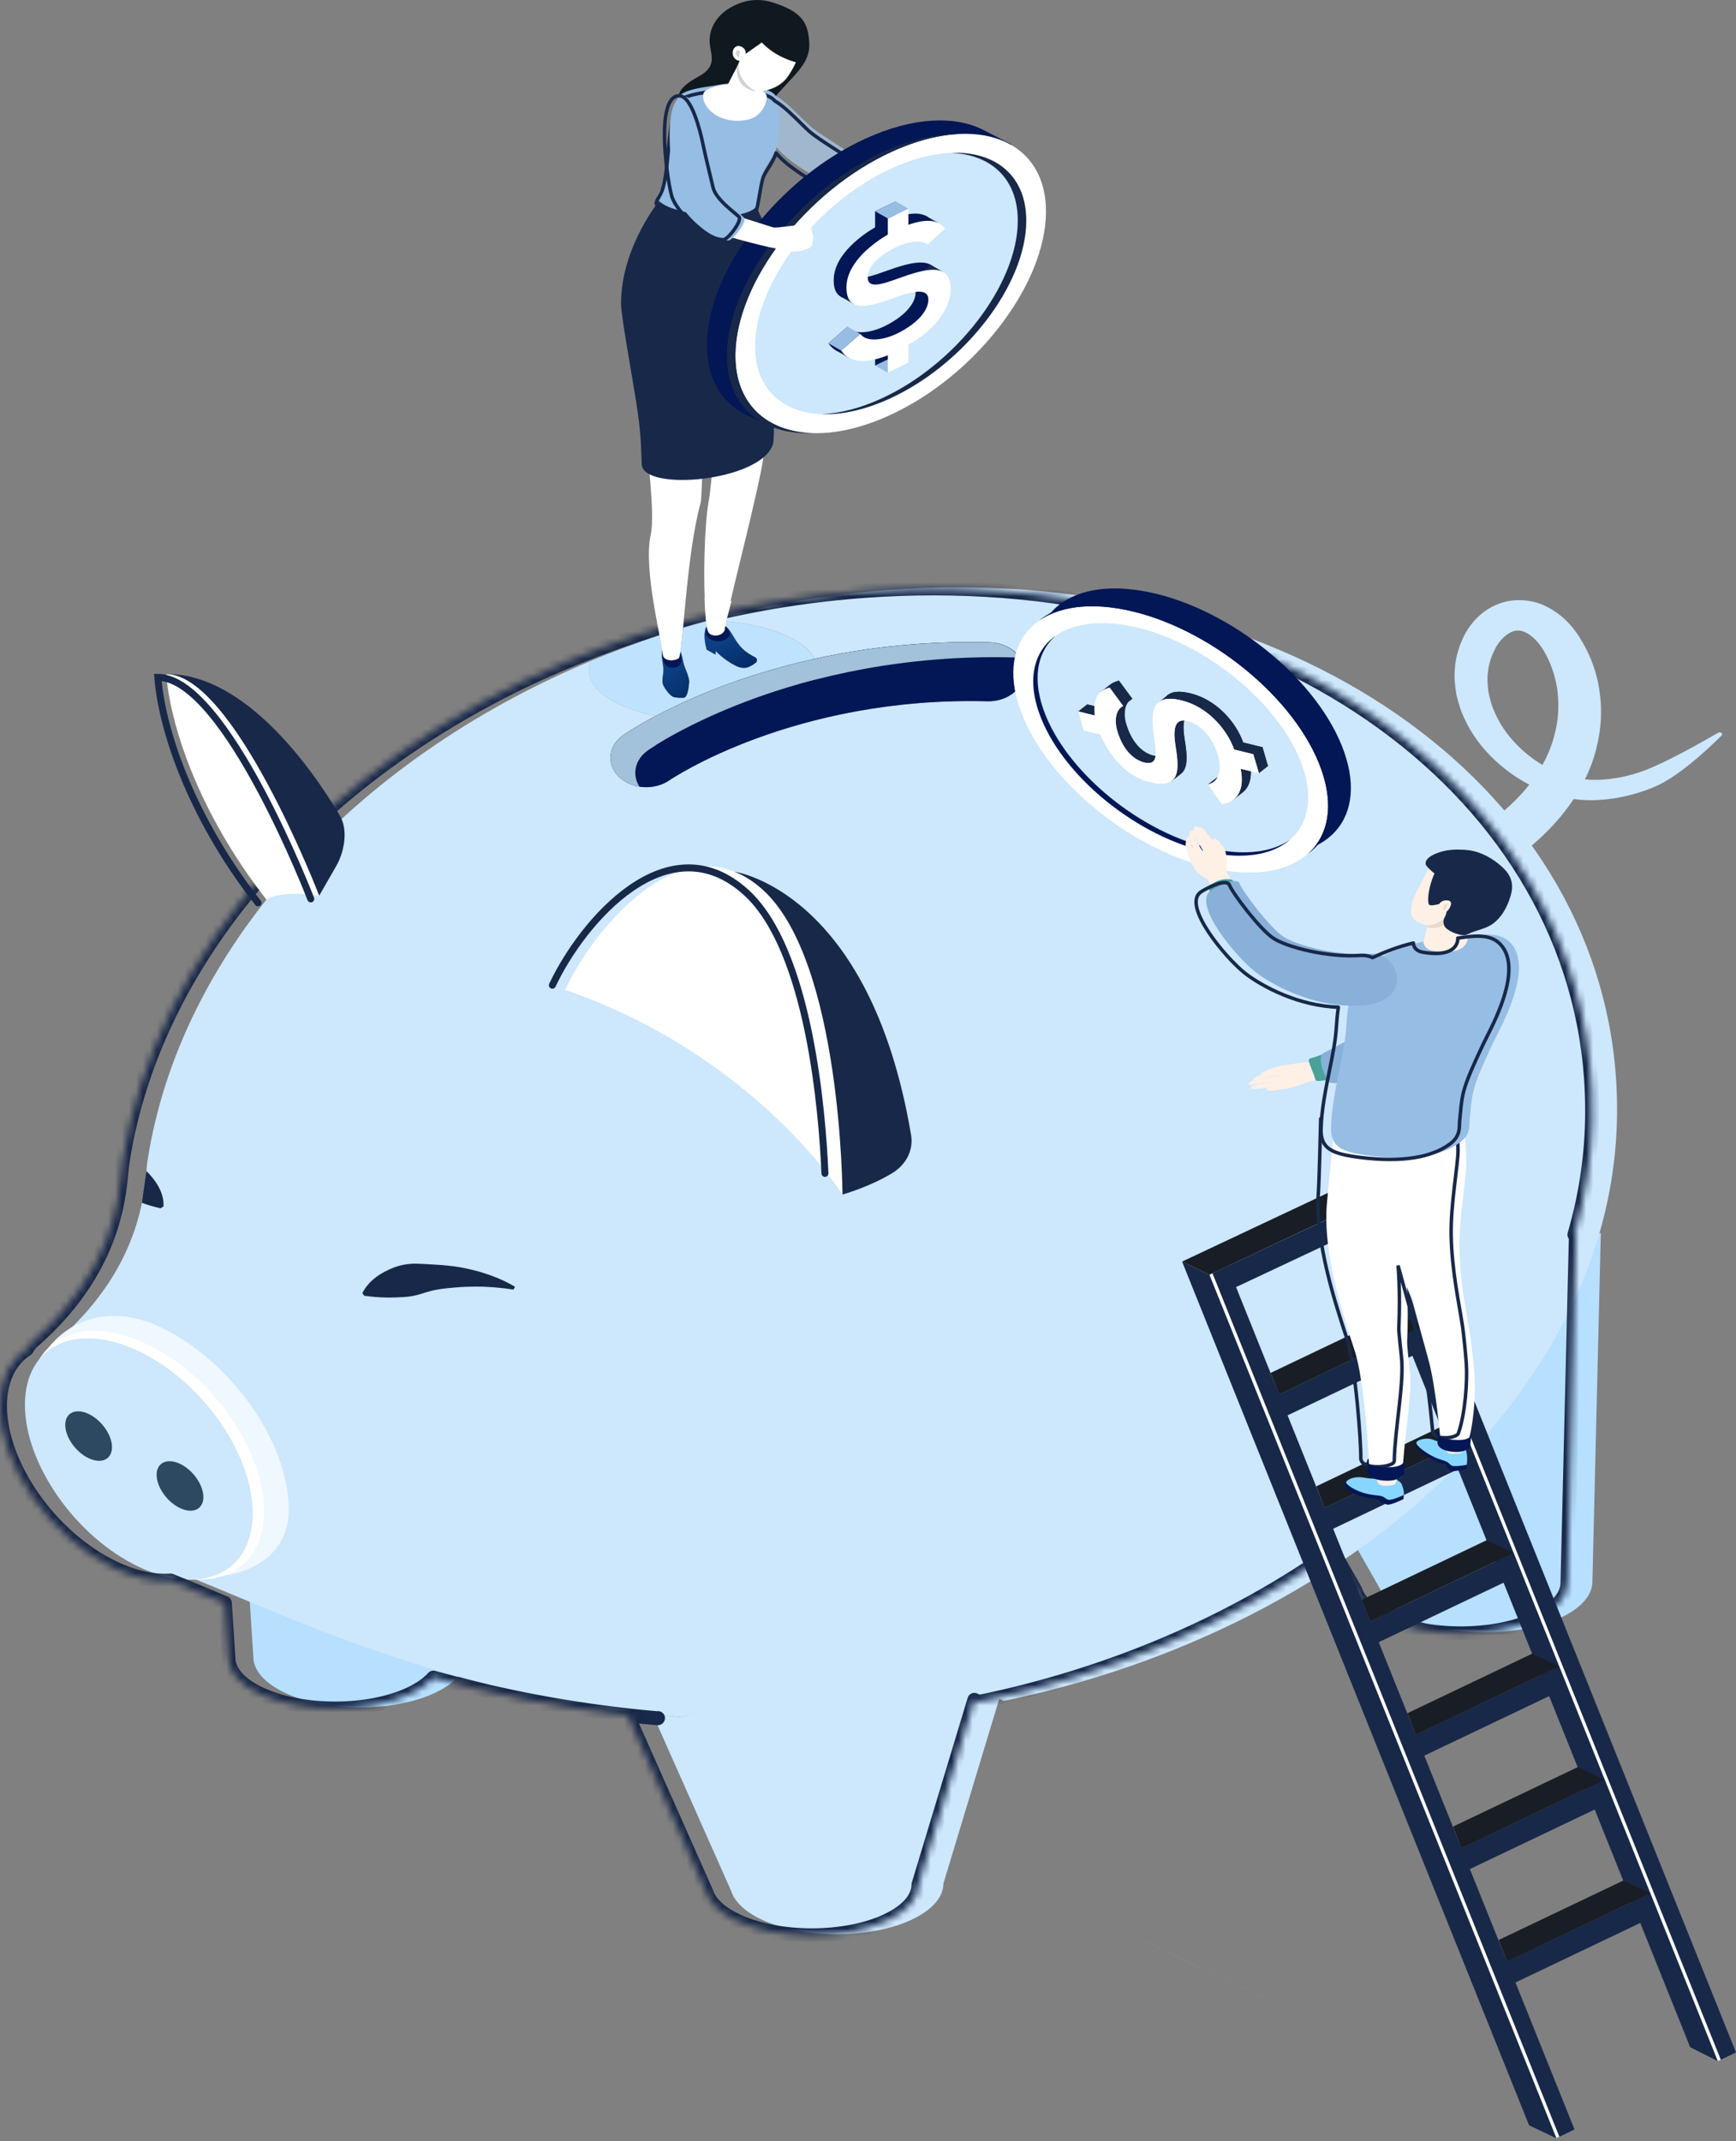 <svg width="249" height="307" viewBox="0 0 249 307" fill="none" xmlns="http://www.w3.org/2000/svg">
<rect x="0" y="0" width="249" height="307" fill="#808080" stroke="none"/>
<path d="M120.015 277.329C116.098 277.329 112.19 276.618 109.193 275.197C106.796 274.058 105.365 272.635 104.891 271.157L93.613 245.788C95.026 245.945 96.457 246.086 97.906 246.212L124.501 232.487L143.563 242.787L135.318 270.054C135.318 271.915 133.825 273.777 130.837 275.197C127.85 276.618 123.933 277.329 120.015 277.329Z" fill="#CDE7FC"/>
<path d="M78.909 211.33L33.877 199.674L36.337 237.538C36.337 239.399 37.83 241.262 40.817 242.682C46.792 245.523 56.487 245.523 62.461 242.682C64.572 241.678 65.94 240.453 66.558 239.164C66.808 238.63 78.909 211.33 78.909 211.33Z" fill="#B7DFFF"/>
<path d="M182.416 200.554L197.978 227.864C198.452 229.343 199.883 230.767 202.28 231.906C208.255 234.746 217.95 234.746 223.924 231.906C226.911 230.485 228.405 228.624 228.405 226.761L229.612 176.759L182.416 200.554Z" fill="#B7DFFF"/>
<path d="M97.903 246.211C96.454 246.085 95.023 245.944 93.61 245.786C62.843 242.365 41.262 231.709 28.046 226.459C27.859 226.385 27.675 226.31 27.49 226.231C11.512 219.442 3.103 196.694 8.242 192.218C21.043 181.064 20.693 169.474 21.135 166.571C25.783 136.102 50.751 108.99 84.765 94.756C84.577 95.185 84.478 95.626 84.478 96.078C84.478 98.995 88.405 101.508 94.066 102.646C91.204 104.161 89.594 105.268 89.371 105.424C88.324 106.155 87.725 107.156 87.591 108.196C87.439 109.305 87.832 110.46 88.771 111.381C89.317 111.912 89.988 112.297 90.721 112.542C91.15 112.689 91.598 112.787 92.063 112.834C92.277 112.856 92.483 112.867 92.698 112.867C93.869 112.867 95.041 112.541 96.007 111.877C96.177 111.759 112.768 100.515 139.188 100.515C139.984 100.515 140.797 100.525 141.62 100.547C141.674 100.548 141.728 100.549 141.781 100.549C144.545 100.548 146.826 98.742 146.915 96.455C147.004 94.121 144.76 92.146 141.942 92.096C140.994 92.07 140.064 92.059 139.134 92.059C130.78 92.059 123.312 93.031 116.864 94.453C115.442 91.721 110.478 89.63 104.173 89.093C104.235 88.837 104.307 88.561 104.378 88.268C111.981 86.382 119.869 85.114 127.963 84.547C131.156 84.323 134.322 84.213 137.435 84.213C191.339 84.213 232.874 116.996 231.926 160.539C231.577 176.564 225.057 191.6 214.244 204.489C198.217 223.573 172.771 237.95 143.964 243.871L123.464 234.037L97.903 246.211Z" fill="#CDE7FC"/>
<path d="M41.417 216.462C41.417 226.089 29.124 228.56 18.951 223.723C11.57 216.987 4.109 211.488 4.109 201.86C4.109 192.232 12.827 185.437 23 190.274C33.174 195.109 41.417 206.835 41.417 216.462Z" fill="#EFF8FF"/>
<path d="M37.874 216.645C37.874 225.444 30.342 228.995 21.045 224.575C11.747 220.156 4.211 209.439 4.211 200.641C4.211 191.842 11.747 188.292 21.045 192.711C30.342 197.131 37.874 207.847 37.874 216.645Z" fill="white"/>
<path d="M36.247 216.953C36.247 225.491 28.929 228.936 19.907 224.646C10.888 220.358 3.574 209.961 3.574 201.423C3.574 192.885 10.888 189.441 19.907 193.729C28.929 198.017 36.247 208.415 36.247 216.953Z" fill="#CDE7FC"/>
<path d="M28.437 215.225C26.585 214.344 25.084 212.21 25.084 210.457C25.084 210.149 25.145 209.886 25.232 209.645C23.66 209.162 22.463 209.885 22.463 211.447C22.463 213.201 23.965 215.336 25.817 216.216C27.343 216.942 28.617 216.576 29.023 215.448C28.832 215.389 28.638 215.32 28.437 215.225Z" fill="white"/>
<path d="M15.331 208.071C13.479 207.19 11.977 205.056 11.977 203.303C11.977 202.995 12.039 202.732 12.125 202.491C10.552 202.007 9.357 202.731 9.357 204.294C9.357 206.046 10.858 208.181 12.71 209.061C14.237 209.788 15.511 209.421 15.917 208.293C15.725 208.234 15.531 208.166 15.331 208.071Z" fill="white"/>
<path d="M105.338 124.98C105.338 124.98 124.773 127.624 130.685 162.771C131.024 164.839 130.032 166.941 127.992 168.185C124.728 170.184 120.837 171.268 120.837 171.268L105.338 124.98Z" fill="#182849"/>
<path d="M120.84 171.267C120.84 171.267 108.238 151.262 81.049 141.926C85.395 132.708 98.266 117.376 109.481 127.639C120.697 137.901 120.84 171.267 120.84 171.267Z" fill="white"/>
<path d="M79.227 141.258C83.573 132.04 95.848 117.725 107.063 127.988C116.094 136.251 117.946 159.492 118.325 168.234" stroke="#182849" stroke-linecap="round"/>
<path d="M73.864 184.49C72.299 183.549 70.51 182.837 68.623 182.293C67.675 182.037 66.709 181.819 65.716 181.646C64.724 181.499 63.722 181.393 62.702 181.333C61.683 181.282 60.645 181.194 59.599 181.179C58.543 181.176 57.515 181.353 56.558 181.707C54.662 182.438 52.909 183.561 51.978 185.394L52.238 185.779C54.563 186.109 56.298 186.06 58.007 185.961C58.847 185.907 59.643 185.75 60.439 185.497C61.235 185.243 62.058 184.994 62.908 184.864C63.758 184.731 64.625 184.636 65.501 184.579C66.378 184.503 67.263 184.467 68.158 184.469C69.965 184.452 71.789 184.611 73.649 184.895L73.864 184.49Z" fill="#182849"/>
<path d="M20.357 172.463C21.175 172.756 21.943 172.991 23.015 173.236L23.451 172.98C23.557 170.994 22.329 169.218 20.997 167.891L20.357 172.463Z" fill="#182849"/>
<path d="M214.313 93.311C214.439 93.047 214.555 92.783 214.734 92.526C214.966 92.161 215.235 91.827 215.521 91.532C216.066 90.971 216.692 90.579 217.256 90.456C217.408 90.421 217.56 90.404 217.721 90.404C218.097 90.404 218.481 90.504 218.875 90.703C219.501 91.018 220.145 91.566 220.699 92.25C220.977 92.602 221.236 92.968 221.424 93.29C221.513 93.468 221.612 93.643 221.71 93.816C221.844 94.065 221.987 94.312 222.112 94.616C222.908 96.353 223.374 98.18 223.481 100.056C223.615 101.895 223.418 103.77 222.891 105.639C222.524 107.004 221.969 108.356 221.236 109.673C219.876 108.86 218.615 107.864 217.524 106.739C216.049 105.224 214.94 103.552 214.224 101.74C213.839 100.853 213.634 99.903 213.473 99.078C213.374 98.184 213.285 97.237 213.428 96.29C213.5 95.507 213.732 94.657 214.09 93.769C214.161 93.618 214.242 93.465 214.313 93.311ZM235.886 110.462C233.65 111.298 231.307 111.764 229.115 111.809C228.516 111.822 227.926 111.802 227.336 111.744C228.149 110.088 228.749 108.392 229.115 106.683C229.652 104.332 229.777 101.973 229.5 99.684C229.241 97.314 228.543 95.012 227.407 92.842C226.352 90.836 224.742 88.344 221.585 86.851C219.823 86.018 217.587 85.813 215.762 86.316C214.117 86.754 212.677 87.651 211.478 88.983C211.022 89.495 210.611 90.065 210.262 90.665C209.994 91.104 209.824 91.526 209.645 91.934L209.43 92.443C208.965 93.745 208.715 94.92 208.67 95.991C208.554 97.22 208.706 98.435 208.902 99.623C209.153 100.642 209.475 101.843 210.029 102.985C211.004 105.146 212.462 107.146 214.34 108.925C215.843 110.345 217.515 111.544 219.349 112.501C218.535 113.536 217.614 114.536 216.576 115.488C213.616 118.215 209.77 120.556 205.45 122.255L204.27 122.721L207.713 128.361L208.876 127.856C214.036 125.602 218.41 122.699 221.88 119.226C223.356 117.749 224.644 116.186 225.717 114.564C226.897 114.726 228.105 114.773 229.276 114.698C231.96 114.552 234.643 113.927 237.272 112.834C240.608 111.44 244.704 107.672 246.922 105.471C247.191 105.21 246.788 104.851 246.457 105.047C243.73 106.632 238.945 109.314 235.886 110.462Z" fill="#CDE7FC"/>
<mask id="path-16-inside-1_1770_34484" fill="white">
<path fill-rule="evenodd" clip-rule="evenodd" d="M94.329 246.361C92.88 246.235 91.45 246.093 90.036 245.936C79.72 244.789 70.437 242.828 62.155 240.531C61.409 241.367 60.319 242.149 58.887 242.831C52.912 245.671 43.217 245.671 37.243 242.831C34.255 241.411 32.762 239.548 32.762 237.686L32.251 229.822C31.772 229.622 31.301 229.425 30.837 229.231L30.837 229.231C28.537 228.268 26.419 227.382 24.481 226.612C22.083 226.781 19.3 226.206 16.333 224.796C7.313 220.508 0 210.11 0 201.572C0 197.773 1.448 194.982 3.851 193.433C4.07 193.01 4.342 192.652 4.668 192.367C16.087 182.418 17.042 172.123 17.428 167.954C17.475 167.45 17.514 167.035 17.561 166.721C22.209 136.252 47.178 109.14 81.191 94.906C89.355 91.49 95.311 89.78 100.805 88.417C108.407 86.531 116.295 85.263 124.389 84.696C127.582 84.472 130.748 84.363 133.861 84.363C187.765 84.363 229.3 117.145 228.352 160.689C228.231 166.268 227.361 171.727 225.823 177.018L226.039 176.909L224.832 226.911C224.832 228.773 223.338 230.635 220.351 232.055C214.376 234.896 204.681 234.896 198.707 232.055C196.31 230.916 194.879 229.493 194.405 228.013L191.201 222.391C176.875 232.554 159.362 240.121 140.39 244.021L139.753 243.715L131.743 270.203C131.743 272.065 130.25 273.926 127.262 275.347C124.275 276.767 120.358 277.478 116.44 277.478C112.523 277.478 108.615 276.767 105.618 275.347C103.221 274.207 101.791 272.785 101.316 271.306L90.038 245.937C91.451 246.094 92.882 246.236 94.331 246.362L94.382 246.335L94.329 246.361Z"/>
</mask>
<path d="M90.036 245.936L90.147 244.942L90.147 244.942L90.036 245.936ZM94.329 246.361L94.243 247.357C94.42 247.372 94.599 247.34 94.759 247.264L94.329 246.361ZM62.155 240.531L62.422 239.567C62.056 239.466 61.663 239.581 61.409 239.865L62.155 240.531ZM58.887 242.831L59.316 243.734L59.316 243.734L58.887 242.831ZM37.243 242.831L36.813 243.734L36.813 243.734L37.243 242.831ZM32.762 237.686H33.762C33.762 237.665 33.761 237.643 33.76 237.622L32.762 237.686ZM32.251 229.822L33.249 229.757C33.224 229.378 32.987 229.046 32.636 228.899L32.251 229.822ZM30.837 229.231L31.223 228.308C31.217 228.306 31.211 228.303 31.205 228.301L30.837 229.231ZM30.837 229.231L30.451 230.153C30.457 230.156 30.463 230.158 30.469 230.161L30.837 229.231ZM24.481 226.612L24.851 225.683C24.711 225.628 24.561 225.604 24.411 225.615L24.481 226.612ZM16.333 224.796L16.763 223.893L16.762 223.893L16.333 224.796ZM3.851 193.433L4.393 194.273C4.54 194.178 4.659 194.047 4.74 193.892L3.851 193.433ZM4.668 192.367L5.325 193.121L5.325 193.121L4.668 192.367ZM17.428 167.954L18.424 168.047L17.428 167.954ZM17.561 166.721L16.573 166.57L16.573 166.571L17.561 166.721ZM81.191 94.906L80.805 93.984L81.191 94.906ZM100.805 88.417L100.564 87.447V87.447L100.805 88.417ZM124.389 84.696L124.459 85.694L124.459 85.694L124.389 84.696ZM228.352 160.689L227.352 160.667V160.667L228.352 160.689ZM225.823 177.018L224.863 176.739C224.752 177.121 224.878 177.532 225.184 177.787C225.49 178.041 225.918 178.09 226.273 177.911L225.823 177.018ZM226.039 176.909L227.039 176.933C227.047 176.582 226.871 176.252 226.574 176.064C226.276 175.876 225.903 175.858 225.589 176.016L226.039 176.909ZM224.832 226.911L223.832 226.887C223.832 226.895 223.832 226.903 223.832 226.911H224.832ZM220.351 232.055L220.78 232.959L220.78 232.959L220.351 232.055ZM198.707 232.055L199.136 231.152L199.136 231.152L198.707 232.055ZM194.405 228.013L195.357 227.708C195.336 227.642 195.308 227.578 195.274 227.518L194.405 228.013ZM191.201 222.391L192.07 221.896C191.93 221.65 191.693 221.476 191.417 221.415C191.141 221.354 190.853 221.412 190.622 221.575L191.201 222.391ZM140.39 244.021L139.957 244.923C140.154 245.017 140.377 245.045 140.591 245.001L140.39 244.021ZM139.753 243.715L140.185 242.814C139.922 242.688 139.617 242.683 139.35 242.8C139.082 242.918 138.88 243.146 138.796 243.426L139.753 243.715ZM131.743 270.203L130.786 269.913C130.758 270.007 130.743 270.105 130.743 270.203H131.743ZM127.262 275.347L126.833 274.444L127.262 275.347ZM105.618 275.347L105.189 276.25L105.19 276.25L105.618 275.347ZM101.316 271.306L102.269 271.001C102.258 270.966 102.245 270.933 102.23 270.9L101.316 271.306ZM90.038 245.937L90.149 244.943C89.793 244.903 89.443 245.057 89.231 245.346C89.02 245.635 88.979 246.016 89.124 246.343L90.038 245.937ZM94.331 246.362L94.245 247.358C94.433 247.374 94.622 247.337 94.79 247.25L94.331 246.362ZM94.382 246.335L94.841 247.224C95.326 246.974 95.521 246.38 95.278 245.891C95.036 245.402 94.446 245.198 93.953 245.432L94.382 246.335ZM89.925 246.93C91.347 247.088 92.786 247.23 94.243 247.357L94.416 245.364C92.975 245.239 91.552 245.099 90.147 244.942L89.925 246.93ZM61.888 241.495C70.214 243.804 79.55 245.776 89.926 246.93L90.147 244.942C79.89 243.802 70.659 241.852 62.422 239.567L61.888 241.495ZM59.316 243.734C60.833 243.012 62.044 242.158 62.901 241.197L61.409 239.865C60.775 240.575 59.805 241.286 58.457 241.928L59.316 243.734ZM36.813 243.734C39.971 245.235 44.045 245.961 48.065 245.961C52.084 245.961 56.158 245.235 59.316 243.734L58.457 241.928C55.64 243.267 51.88 243.961 48.065 243.961C44.25 243.961 40.489 243.267 37.672 241.928L36.813 243.734ZM31.762 237.686C31.762 240.133 33.703 242.255 36.813 243.734L37.672 241.928C34.808 240.566 33.762 238.963 33.762 237.686H31.762ZM31.253 229.887L31.764 237.751L33.76 237.622L33.249 229.757L31.253 229.887ZM30.451 230.153C30.915 230.347 31.387 230.545 31.866 230.745L32.636 228.899C32.158 228.699 31.687 228.502 31.223 228.308L30.451 230.153ZM30.469 230.161L30.47 230.161L31.205 228.301L31.204 228.301L30.469 230.161ZM24.112 227.542C26.04 228.308 28.149 229.19 30.451 230.153L31.223 228.308C28.925 227.347 26.799 226.457 24.851 225.683L24.112 227.542ZM24.411 225.615C22.221 225.768 19.611 225.247 16.763 223.893L15.904 225.699C18.989 227.166 21.944 227.793 24.551 227.61L24.411 225.615ZM16.762 223.893C12.43 221.833 8.474 218.286 5.602 214.203C2.724 210.111 1 205.575 1 201.572H-1C-1 206.108 0.932 211.039 3.966 215.353C7.006 219.675 11.216 223.47 15.904 225.699L16.762 223.893ZM1 201.572C1 198.037 2.334 195.601 4.393 194.273L3.309 192.592C0.563 194.363 -1 197.508 -1 201.572H1ZM4.011 191.613C3.577 191.991 3.231 192.454 2.963 192.973L4.74 193.892C4.909 193.565 5.106 193.312 5.325 193.121L4.011 191.613ZM16.433 167.862C16.055 171.93 15.144 181.913 4.011 191.613L5.325 193.121C17.029 182.923 18.028 172.316 18.424 168.047L16.433 167.862ZM16.573 166.571C16.52 166.92 16.478 167.369 16.433 167.862L18.424 168.047C18.472 167.53 18.508 167.149 18.55 166.872L16.573 166.571ZM80.805 93.984C46.571 108.31 21.288 135.66 16.573 166.57L18.55 166.872C23.131 136.843 47.785 109.97 81.577 95.828L80.805 93.984ZM100.564 87.447C95.034 88.819 89.027 90.543 80.805 93.984L81.577 95.828C89.683 92.436 95.589 90.742 101.045 89.388L100.564 87.447ZM124.32 83.699C116.167 84.27 108.221 85.547 100.564 87.447L101.045 89.388C108.592 87.516 116.424 86.257 124.459 85.694L124.32 83.699ZM133.861 83.363C130.725 83.363 127.536 83.473 124.32 83.699L124.459 85.694C127.629 85.472 130.772 85.363 133.861 85.363V83.363ZM229.352 160.711C230.317 116.391 188.084 83.363 133.861 83.363V85.363C187.446 85.363 228.283 117.9 227.352 160.667L229.352 160.711ZM226.783 177.297C228.345 171.926 229.228 166.38 229.352 160.711L227.352 160.667C227.233 166.156 226.378 171.529 224.863 176.739L226.783 177.297ZM225.589 176.016L225.373 176.125L226.273 177.911L226.489 177.802L225.589 176.016ZM225.831 226.935L227.039 176.933L225.039 176.885L223.832 226.887L225.831 226.935ZM220.78 232.959C223.89 231.479 225.832 229.358 225.832 226.911H223.832C223.832 228.189 222.785 229.79 219.921 231.152L220.78 232.959ZM198.277 232.959C201.435 234.46 205.509 235.186 209.529 235.186C213.549 235.186 217.622 234.46 220.78 232.959L219.921 231.152C217.104 232.492 213.344 233.186 209.529 233.186C205.714 233.186 201.953 232.492 199.136 231.152L198.277 232.959ZM193.452 228.318C194.047 230.173 195.762 231.763 198.277 232.959L199.136 231.152C196.857 230.069 195.711 228.812 195.357 227.708L193.452 228.318ZM190.332 222.886L193.536 228.508L195.274 227.518L192.07 221.896L190.332 222.886ZM140.591 245.001C159.691 241.075 177.334 233.455 191.78 223.207L190.622 221.575C176.416 231.654 159.033 239.168 140.189 243.042L140.591 245.001ZM139.32 244.617L139.957 244.923L140.822 243.119L140.185 242.814L139.32 244.617ZM132.7 270.492L140.71 244.005L138.796 243.426L130.786 269.913L132.7 270.492ZM127.692 276.25C130.802 274.771 132.743 272.649 132.743 270.203H130.743C130.743 271.48 129.697 273.082 126.833 274.444L127.692 276.25ZM116.44 278.478C120.46 278.478 124.534 277.751 127.692 276.25L126.833 274.444C124.016 275.783 120.255 276.478 116.44 276.478V278.478ZM105.19 276.25C108.355 277.751 112.42 278.478 116.44 278.478V276.478C112.626 276.478 108.874 275.783 106.047 274.443L105.19 276.25ZM100.364 271.611C100.959 273.465 102.674 275.055 105.189 276.25L106.048 274.444C103.769 273.36 102.622 272.104 102.269 271.001L100.364 271.611ZM89.124 246.343L100.403 271.712L102.23 270.9L90.952 245.531L89.124 246.343ZM94.418 245.365C92.977 245.24 91.554 245.1 90.149 244.943L89.927 246.931C91.349 247.089 92.788 247.231 94.245 247.358L94.418 245.365ZM93.924 245.447L93.873 245.473L94.79 247.25L94.841 247.224L93.924 245.447ZM94.759 247.264L94.812 247.238L93.953 245.432L93.9 245.458L94.759 247.264Z" fill="#182849" mask="url(#path-16-inside-1_1770_34484)"/>
<path d="M92.064 112.834C90.83 112.708 89.641 112.214 88.773 111.368C86.948 109.588 87.217 106.932 89.372 105.424C90.195 104.846 109.997 91.263 141.944 92.096C144.761 92.146 147.006 94.121 146.917 96.455C146.827 98.788 144.457 100.619 141.622 100.547C113.789 99.821 96.178 111.756 96.008 111.877C94.864 112.663 93.433 112.974 92.064 112.834Z" fill="#031655"/>
<path d="M92.925 107.592C93.748 107.014 113.549 93.431 145.505 94.263C145.774 94.269 146.033 94.307 146.292 94.346C145.443 93.052 143.833 92.143 141.946 92.108C109.998 91.276 90.197 104.858 89.365 105.436C87.21 106.944 86.95 109.601 88.775 111.381C89.562 112.147 90.608 112.609 91.717 112.786C90.617 111.071 91.055 108.901 92.925 107.592Z" fill="#A2C1DA"/>
<path d="M29.171 214.644C29.171 216.397 27.669 217.104 25.817 216.224C23.965 215.343 22.463 213.209 22.463 211.456C22.463 209.703 23.965 208.996 25.817 209.876C27.669 210.756 29.171 212.891 29.171 214.644Z" fill="#2C4961"/>
<path d="M16.064 207.491C16.064 209.244 14.563 209.951 12.71 209.071C10.858 208.191 9.357 206.055 9.357 204.303C9.357 202.55 10.858 201.843 12.71 202.724C14.563 203.604 16.064 205.739 16.064 207.491Z" fill="#2C4961"/>
<path d="M125.779 24.635C125.779 24.635 132.103 23.537 132.639 23.447C132.925 23.399 134.965 21.818 135.743 21.339C137.111 20.496 137.809 21.709 137.809 21.709C137.809 21.709 138.283 21.8 138.345 22.193L138.542 22.378C138.694 22.483 138.685 22.622 138.703 22.793L138.828 22.933C138.945 23.081 138.918 23.208 138.927 23.255C138.98 23.603 138.712 23.986 138.023 24.595C137.031 25.481 135.734 25.534 134.732 25.871C132.961 26.467 125.86 27.887 125.86 27.887L125.779 24.635Z" fill="white"/>
<path d="M109.505 13.363C111.026 12.546 114.514 16.551 116.043 17.932C117.608 19.348 120.962 21.144 122.232 22.26C123.735 23.578 127.652 23.943 128.171 24.164C128.895 24.477 128.94 27.62 128.377 27.905C126.185 29.015 120.399 27.558 118.306 26.123C117.671 25.694 113.762 23.755 111.714 21.502C108.754 18.245 107.708 14.33 109.505 13.363Z" fill="#A1B7CE"/>
<path d="M109.56 15.956C112.986 11.11 116.313 9.721 116.071 6.034C115.893 3.326 115.07 1.808 111.331 0.512C110.124 0.093 107.781 -0.616 104.802 1.065C102.978 2.097 101.824 3.808 101.779 5.728C101.744 7.649 103.201 9.368 100.125 11.02C90.832 16.009 107.664 18.631 109.56 15.956Z" fill="#101820"/>
<path d="M97.75 94.822C97.767 94.236 97.499 93.347 97.204 93.031C96.9 92.694 96.238 92.804 95.8 92.899C95.558 92.951 95.219 93.076 95.111 93.306C94.897 93.781 95.031 94.664 95.379 95.241C95.979 96.202 97.723 95.705 97.75 94.822Z" fill="#031655"/>
<path d="M102.989 91.966C103.732 91.993 104.939 91.385 104.715 90.778C104.393 89.897 103.562 89.151 102.14 89.522C101.827 89.603 101.433 89.826 101.344 90.155C101.299 90.335 101.2 90.535 101.236 90.809C101.352 91.631 102.372 91.944 102.989 91.966Z" fill="#031655"/>
<path d="M111.011 37.674C110.189 32.212 92.095 38.519 91.559 46.796C91.076 54.389 94.358 71.953 93.329 76.677C92.229 81.745 94.975 92.011 95.082 93.832C95.136 94.69 96.487 94.888 97.336 94.383C97.944 94.025 98.401 79.552 100.493 72.113C100.726 71.294 100.851 61.732 100.851 61.732L102.184 67.136C102.184 67.136 101.933 70.32 101.638 71.937C100.815 76.475 100.744 89.576 101.808 90.695C102.461 91.376 103.829 91.075 103.955 90.222C104.438 86.814 107.631 75.053 109.124 67.684C110.725 59.748 111.763 42.67 111.011 37.674Z" fill="white"/>
<path d="M94.603 91.047C94.495 90.466 94.37 89.822 94.254 89.136C94.755 89.314 95.327 89.418 95.989 89.418C96.785 89.418 97.465 89.267 98.028 89.013C98.001 89.348 97.975 89.673 97.939 89.986C96.812 90.326 95.694 90.684 94.603 91.047Z" fill="white"/>
<path d="M104.17 89.093C103.347 89.022 102.498 88.979 101.63 88.963C101.505 88.995 101.38 89.026 101.255 89.059C101.165 88.189 101.102 87.054 101.049 85.767C101.058 85.774 101.076 85.78 101.085 85.787C101.702 86.125 102.48 86.332 103.41 86.332C103.92 86.332 104.376 86.269 104.787 86.16C104.841 86.148 104.886 86.135 104.93 86.121C104.734 86.912 104.537 87.633 104.376 88.268C104.304 88.562 104.233 88.837 104.17 89.093Z" fill="white"/>
<path d="M107.52 27.8C107.52 27.8 110.543 33.29 111.491 37.611C112.082 40.329 111.366 45.343 111.116 52.011C110.901 57.498 111.178 62.801 110.838 63.782C108.978 69.059 92.226 70.511 92.048 66.583C91.931 63.957 91.949 61.967 91.26 57.691C90.554 53.268 89.078 45.198 89.078 43.586C89.051 35.297 94.82 28.443 94.82 28.443L107.52 27.8Z" fill="#182849"/>
<path d="M108.453 29.663C108.802 29.181 109.141 25.817 109.553 24.634C109.821 23.843 111.154 22.252 111.44 20.97C111.726 19.649 111.833 17.24 111.726 15.135C111.664 13.866 110.984 13.126 109.633 12.794C108.98 12.631 106.288 11.498 102.961 12.182C101.548 12.473 99.106 12.611 97.747 13.488C95.753 14.772 96.227 23.544 95.019 26.631C94.778 27.246 94.348 27.761 94.214 28.266C94.107 28.672 95.216 29.482 96.486 29.893C103.301 32.099 107.764 30.615 108.453 29.663Z" fill="#96BDE4"/>
<path d="M108.367 30.45L108.164 30.304L108.164 30.304L108.367 30.45ZM108.926 28.007L108.68 27.965L108.926 28.007ZM96.4 30.681L96.477 30.443L96.477 30.443L96.4 30.681ZM94.128 29.054L93.887 28.99L93.887 28.99L94.128 29.054ZM94.529 28.21L94.313 28.085L94.313 28.085L94.529 28.21ZM94.933 27.419L95.166 27.511L95.166 27.51L94.933 27.419ZM95.859 21.642L96.107 21.665L95.859 21.642ZM97.661 14.276L97.796 14.486L97.797 14.486L97.661 14.276ZM101.629 13.177L101.666 13.425L101.629 13.177ZM102.875 12.97L102.825 12.725L102.825 12.725L102.875 12.97ZM109.165 13.466L109.089 13.704V13.704L109.165 13.466ZM109.547 13.582L109.487 13.824L109.488 13.824L109.547 13.582ZM111.138 14.472L110.945 14.631C110.964 14.654 110.987 14.674 111.013 14.689L111.138 14.472ZM114.883 17.682L115.059 17.505H115.059L114.883 17.682ZM115.957 18.72L116.125 18.534L116.125 18.534L115.957 18.72ZM119.441 21.175L119.306 21.386L119.441 21.175ZM122.146 23.048L121.981 23.236L121.981 23.236L122.146 23.048ZM127.108 24.739L127.062 24.984L127.108 24.739ZM128.085 24.952L128.184 24.722L128.183 24.722L128.085 24.952ZM128.291 28.693L128.178 28.47L128.178 28.47L128.291 28.693ZM118.22 26.911L118.361 26.705L118.36 26.704L118.22 26.911ZM117.48 26.478L117.603 26.26L117.48 26.478ZM111.628 22.29L111.813 22.121L111.628 22.29ZM111.31 21.929L111.5 21.766C111.441 21.696 111.347 21.665 111.257 21.684C111.167 21.704 111.095 21.771 111.07 21.86L111.31 21.929ZM110.16 24.167L110.372 24.299L110.16 24.167ZM109.467 25.421L109.703 25.503L109.704 25.502L109.467 25.421ZM108.569 30.597C108.643 30.496 108.698 30.345 108.745 30.191C108.794 30.027 108.842 29.827 108.889 29.605C108.982 29.161 109.077 28.608 109.173 28.049L108.68 27.965C108.584 28.527 108.491 29.069 108.399 29.502C108.354 29.718 108.309 29.903 108.266 30.047C108.22 30.199 108.184 30.277 108.164 30.304L108.569 30.597ZM96.323 30.919C99.761 32.032 102.616 32.217 104.707 31.999C105.752 31.89 106.609 31.679 107.254 31.432C107.887 31.189 108.353 30.896 108.569 30.597L108.164 30.304C108.036 30.481 107.686 30.731 107.075 30.965C106.477 31.194 105.664 31.396 104.655 31.501C102.638 31.712 99.854 31.536 96.477 30.443L96.323 30.919ZM93.887 28.99C93.828 29.212 93.944 29.424 94.062 29.575C94.191 29.741 94.38 29.909 94.602 30.068C95.047 30.389 95.665 30.706 96.323 30.919L96.477 30.443C95.865 30.245 95.294 29.951 94.894 29.663C94.693 29.518 94.545 29.382 94.457 29.268C94.357 29.14 94.375 29.099 94.37 29.118L93.887 28.99ZM94.313 28.085C94.148 28.371 93.969 28.678 93.887 28.99L94.37 29.118C94.432 28.883 94.572 28.636 94.746 28.335L94.313 28.085ZM94.701 27.328C94.598 27.589 94.457 27.834 94.313 28.085L94.746 28.335C94.888 28.089 95.047 27.812 95.166 27.511L94.701 27.328ZM95.61 21.618C95.501 22.758 95.395 23.879 95.253 24.873C95.112 25.871 94.938 26.722 94.7 27.328L95.166 27.51C95.425 26.847 95.606 25.948 95.748 24.943C95.892 23.935 95.999 22.802 96.107 21.665L95.61 21.618ZM97.526 14.066C97.17 14.295 96.905 14.701 96.698 15.19C96.488 15.684 96.325 16.294 96.19 16.972C95.922 18.326 95.764 19.993 95.61 21.618L96.107 21.665C96.263 20.032 96.419 18.394 96.681 17.069C96.812 16.407 96.968 15.834 97.158 15.385C97.35 14.931 97.565 14.635 97.796 14.486L97.526 14.066ZM101.591 12.93C100.923 13.031 100.173 13.144 99.463 13.314C98.755 13.484 98.067 13.716 97.526 14.066L97.797 14.486C98.268 14.182 98.893 13.966 99.58 13.8C100.265 13.636 100.993 13.526 101.666 13.425L101.591 12.93ZM102.825 12.725C102.472 12.797 102.053 12.861 101.591 12.93L101.666 13.425C102.123 13.356 102.558 13.29 102.926 13.214L102.825 12.725ZM109.24 13.228C108.21 12.901 105.76 12.121 102.825 12.725L102.926 13.214C105.727 12.639 108.07 13.381 109.089 13.704L109.24 13.228ZM109.608 13.339C109.527 13.319 109.408 13.281 109.24 13.228L109.089 13.704C109.249 13.755 109.387 13.799 109.487 13.824L109.608 13.339ZM111.331 14.314C110.939 13.835 110.356 13.523 109.607 13.339L109.488 13.824C110.171 13.993 110.643 14.263 110.945 14.631L111.331 14.314ZM111.013 14.689C112.186 15.368 113.591 16.756 114.707 17.86L115.059 17.505C113.96 16.417 112.504 14.975 111.263 14.256L111.013 14.689ZM114.707 17.86C115.118 18.266 115.49 18.634 115.79 18.905L116.125 18.534C115.835 18.273 115.472 17.914 115.059 17.505L114.707 17.86ZM115.789 18.905C116.652 19.686 118.037 20.572 119.306 21.386L119.576 20.965C118.292 20.142 116.95 19.281 116.125 18.534L115.789 18.905ZM119.306 21.386C120.406 22.09 121.414 22.737 121.981 23.236L122.311 22.86C121.708 22.33 120.66 21.659 119.576 20.965L119.306 21.386ZM121.981 23.236C122.583 23.764 123.52 24.134 124.452 24.403C125.391 24.675 126.364 24.855 127.062 24.984L127.153 24.493C126.453 24.363 125.503 24.187 124.591 23.923C123.67 23.657 122.825 23.311 122.311 22.86L121.981 23.236ZM127.062 24.984C127.306 25.029 127.513 25.068 127.677 25.102C127.848 25.138 127.947 25.165 127.987 25.182L128.183 24.722C128.09 24.682 127.942 24.647 127.779 24.613C127.609 24.577 127.395 24.538 127.153 24.493L127.062 24.984ZM127.986 25.181C128.008 25.191 128.054 25.224 128.11 25.319C128.165 25.41 128.216 25.537 128.261 25.696C128.352 26.014 128.406 26.424 128.421 26.842C128.436 27.259 128.412 27.669 128.352 27.986C128.322 28.145 128.285 28.271 128.245 28.36C128.202 28.457 128.171 28.473 128.178 28.47L128.403 28.916C128.551 28.841 128.642 28.696 128.701 28.566C128.764 28.427 128.81 28.259 128.844 28.078C128.912 27.716 128.937 27.267 128.921 26.824C128.904 26.381 128.847 25.928 128.742 25.56C128.69 25.376 128.624 25.204 128.54 25.062C128.457 24.924 128.343 24.791 128.184 24.722L127.986 25.181ZM128.178 28.47C127.682 28.721 126.956 28.837 126.088 28.834C125.225 28.831 124.248 28.711 123.268 28.511C121.301 28.109 119.368 27.395 118.361 26.705L118.079 27.117C119.164 27.862 121.171 28.593 123.168 29.001C124.171 29.206 125.182 29.331 126.086 29.334C126.984 29.337 127.804 29.22 128.404 28.916L128.178 28.47ZM118.36 26.704C118.222 26.611 117.949 26.456 117.603 26.26L117.357 26.695C117.714 26.898 117.963 27.039 118.08 27.118L118.36 26.704ZM117.603 26.26C116.2 25.466 113.417 23.886 111.813 22.121L111.443 22.458C113.111 24.293 115.972 25.911 117.357 26.695L117.603 26.26ZM111.813 22.121C111.706 22.004 111.602 21.885 111.5 21.766L111.12 22.091C111.225 22.214 111.333 22.336 111.443 22.458L111.813 22.121ZM110.372 24.299C110.802 23.61 111.33 22.767 111.551 21.997L111.07 21.86C110.873 22.548 110.39 23.327 109.948 24.035L110.372 24.299ZM109.704 25.502C109.799 25.222 110.053 24.81 110.372 24.299L109.948 24.035C109.645 24.52 109.349 24.992 109.23 25.341L109.704 25.502ZM109.173 28.049C109.345 27.045 109.518 26.035 109.703 25.503L109.231 25.339C109.029 25.92 108.848 26.983 108.68 27.965L109.173 28.049Z" fill="#182849"/>
<path d="M109.976 14.168C110.065 13.728 109.824 13.282 109.367 13.044C107.364 11.996 104.278 11.724 102.123 12.563C102.123 12.563 101.103 12.88 100.942 13.309C100.343 14.905 102.749 17.913 106.988 17.216C109.117 16.866 109.77 15.15 109.976 14.168Z" fill="white"/>
<path d="M103.268 14.969L106.863 16.046L110.557 8.281L107.221 6.757C107.221 6.757 105.369 10.236 105.11 10.717C103.876 13.001 103.268 14.969 103.268 14.969Z" fill="white"/>
<path d="M109.269 11.609L108.24 13.098C108.24 13.098 107.149 12.834 106.541 12.241C105.45 11.167 105.727 9.513 105.727 9.513L106.156 8.583C106.603 9.938 106.89 11.231 109.269 11.609Z" fill="#D2D2D2"/>
<path d="M107.902 5.182C108.85 3.972 115.03 5.531 114.627 7.672C114.458 8.565 113.375 10.569 112.758 11.294C111.408 12.881 109.181 13.181 108.564 13.072C107.508 12.885 105.469 10.719 106.024 8.904C106.381 7.764 107.902 5.182 107.902 5.182Z" fill="white"/>
<path d="M106.614 3.183C107.052 2.681 108.054 2.033 110.012 2.029C111.738 2.026 113.608 2.154 114.931 4.319C116.04 6.129 114.592 9.085 114.592 9.085L113.599 8.759C111.89 8.201 110.397 7.279 109.27 6.089L106.658 7.926L105.531 7.288C105.531 7.288 104.7 5.396 106.614 3.183Z" fill="#101820"/>
<path d="M106.296 6.673C107.119 7.041 106.949 7.704 106.931 7.88C106.886 8.443 106.278 8.886 105.751 8.64C105.214 8.386 104.999 7.857 105.125 7.303C105.25 6.749 105.76 6.428 106.296 6.673Z" fill="white"/>
<path d="M106.139 7.355L105.969 8.191C105.665 8.199 105.522 7.738 105.567 7.458C105.602 7.178 105.898 7.162 106.139 7.355Z" fill="#D2D2D2"/>
<path d="M144.442 21.482L145.086 20.716L141.025 18.621C136.929 16.539 130.919 16.785 124.184 19.855C111.708 25.537 101.512 38.728 101.396 49.317C101.342 54.119 103.381 57.555 106.78 59.354L106.824 59.377C107.182 59.568 107.567 59.744 107.96 59.897L110.974 61.254L111.878 60.744C115.321 60.997 119.39 60.198 123.764 58.203C136.232 52.521 146.436 39.329 146.553 28.74C146.58 25.782 145.819 23.341 144.442 21.482Z" fill="#031655"/>
<path d="M108.043 32.951C107.801 33.272 107.568 33.595 107.336 33.92L137.065 48.055C137.351 47.753 137.629 47.448 137.897 47.141L108.043 32.951Z" fill="#FFD66A"/>
<path d="M148.782 31.065C148.675 40.93 139.168 53.217 127.559 58.511C115.941 63.805 106.612 60.099 106.72 50.235C106.827 40.37 116.325 28.082 127.943 22.789C139.552 17.496 148.89 21.201 148.782 31.065Z" fill="#CDE7FC"/>
<path d="M127.926 24.128C117.203 29.016 108.393 40.404 108.304 49.514C108.205 58.623 116.845 62.057 127.569 57.169C138.301 52.282 147.102 40.893 147.2 31.785C147.299 22.675 138.65 19.241 127.926 24.128ZM127.551 59.565C115.262 65.162 105.361 61.23 105.478 50.799C105.594 40.369 115.673 27.329 127.953 21.733C140.233 16.136 150.134 20.068 150.027 30.498C149.91 40.928 139.831 53.968 127.551 59.565Z" fill="white"/>
<path d="M136.414 21.919C142.191 22.133 146.055 25.683 145.983 31.785C145.885 40.894 137.084 52.282 126.361 57.17C123.311 58.559 120.431 59.275 117.873 59.379C120.717 59.485 124.026 58.784 127.568 57.17C138.301 52.282 147.101 40.894 147.2 31.785C147.271 25.264 142.862 21.654 136.414 21.919Z" fill="#182849"/>
<path d="M105.477 50.8C105.593 40.37 115.673 27.33 127.953 21.733C131.486 20.123 134.822 19.305 137.782 19.201C134.535 19.093 130.77 19.898 126.736 21.733C114.457 27.33 104.377 40.37 104.261 50.8C104.18 58.229 109.18 62.357 116.505 62.099C109.851 61.879 105.405 57.811 105.477 50.8Z" fill="#182849"/>
<path d="M132.717 30.908L134.676 32.018L133.728 32.797L131.912 31.68L132.717 30.908Z" fill="#182849"/>
<path d="M119.873 50.221L121.778 51.306L123.191 50.316L121.089 48.979L119.873 50.221Z" fill="#182849"/>
<path d="M120.527 42.496L122.432 43.579L123.846 42.59L121.744 41.254L120.527 42.496Z" fill="#182849"/>
<path d="M125.518 52.402L127.342 53.44L130.294 52.037L128.469 50.998L125.518 52.402Z" fill="#96BDE4"/>
<path d="M125.518 52.403V49.898L125.384 49.952C123.667 50.627 120.554 51.461 119.007 49.463L118.828 49.223L121.565 46.84L121.726 47.009C122.71 48.057 125.017 47.65 126.752 46.828C129.579 45.484 131.332 43.601 131.332 41.912C131.332 40.524 129.856 40.417 126.69 41.574C122.799 43.018 119.579 43.91 119.579 40.17C119.579 36.383 124.024 33.474 125.384 32.673L125.518 32.594V30.285L128.47 28.882V31.188L128.595 31.146C131.001 30.346 132.566 30.462 133.541 31.515L133.755 31.74L131.251 34.009L131.072 33.901C130.231 33.376 128.487 33.554 126.851 34.333C124.168 35.608 122.629 37.206 122.629 38.717C122.629 40.349 124.499 39.798 126.94 38.907C130.947 37.462 134.542 36.488 134.542 40.388C134.542 43.629 131.564 46.696 128.613 48.299L128.47 48.375V50.999L125.518 52.403Z" fill="#031655"/>
<path d="M133.504 37.976L135.302 39.001L134.291 40.184L132.297 38.896L133.504 37.976Z" fill="#182849"/>
<path d="M127.345 53.44V50.936L127.211 50.989C125.485 51.664 122.382 52.498 120.834 50.5L120.646 50.26L123.392 47.877L123.553 48.046C124.537 49.095 126.845 48.687 128.58 47.865C131.397 46.522 133.159 44.638 133.159 42.949C133.159 41.561 131.683 41.454 128.517 42.611C124.626 44.055 121.407 44.947 121.407 41.207C121.407 37.42 125.852 34.512 127.211 33.71L127.345 33.632V31.323L130.297 29.92V32.225L130.422 32.182C132.819 31.383 134.393 31.5 135.368 32.551L135.574 32.777L133.069 35.046L132.899 34.939C132.05 34.414 130.315 34.591 128.678 35.37C125.995 36.644 124.457 38.243 124.457 39.755C124.457 41.385 126.326 40.834 128.768 39.945C132.765 38.499 136.361 37.526 136.361 41.425C136.361 44.666 133.382 47.734 130.431 49.336L130.297 49.411V52.037L127.345 53.44Z" fill="white"/>
<path d="M120.644 50.261L118.828 49.222L121.565 46.839L123.389 47.878L120.644 50.261Z" fill="#96BDE4"/>
<path d="M125.518 30.284L127.342 31.322L130.294 29.919L128.469 28.88L125.518 30.284Z" fill="#96BDE4"/>
<path d="M104.42 30.565C104.42 30.565 110.466 32.459 110.966 32.622C111.244 32.71 114.007 32.289 114.964 32.231C116.673 32.129 116.467 33.464 116.467 33.464C116.467 33.464 116.807 33.751 116.592 34.107L116.646 34.353C116.699 34.507 116.601 34.622 116.503 34.772L116.521 34.946C116.512 35.121 116.413 35.217 116.386 35.259C116.207 35.575 115.725 35.779 114.75 35.986C113.328 36.287 112.201 35.756 111.145 35.594C109.267 35.307 102.354 33.338 102.354 33.338L104.42 30.565Z" fill="white"/>
<path d="M98.144 13.839C99.96 13.828 101.203 19.015 101.579 20.855C101.963 22.744 102.67 25.486 103.01 26.992C103.412 28.77 106.462 30.821 106.748 31.236C107.15 31.821 105.129 34.487 104.467 34.476C101.892 34.433 97.983 30.629 97.169 28.491C96.561 26.923 94.513 13.86 98.144 13.839Z" fill="#96BDE4"/>
<path d="M97.412 13.733C99.227 13.722 100.47 18.909 100.846 20.75C101.231 22.638 101.937 25.38 102.277 26.886C102.68 28.664 105.729 30.715 106.016 31.13C106.418 31.715 104.397 34.381 103.735 34.37C101.159 34.327 97.251 30.523 96.437 28.385C95.829 26.817 93.781 13.754 97.412 13.733" stroke="#182849" stroke-width="0.5"/>
<path d="M84.76 94.756C84.76 94.753 84.76 94.75 84.76 94.747C86.871 93.872 90.511 92.421 94.598 91.05C94.607 91.061 94.607 91.071 94.607 91.082C91.253 92.187 87.962 93.415 84.76 94.756ZM97.97 90.025C97.97 90.01 97.97 89.994 97.97 89.978C99.061 89.652 100.161 89.341 101.252 89.059C101.252 89.066 101.252 89.073 101.261 89.081C100.152 89.383 99.052 89.697 97.97 90.025Z" fill="#D9DCE6"/>
<path d="M94.058 102.646C88.397 101.508 84.471 98.995 84.471 96.079C84.471 95.626 84.569 95.185 84.757 94.757C87.959 93.416 91.25 92.187 94.604 91.083C94.667 91.388 94.72 91.676 94.774 91.944C94.872 92.474 94.953 92.926 95.007 93.279C94.765 93.897 95.132 95.319 95.159 95.956C95.185 96.497 94.89 97.617 95.087 98.118C95.32 98.707 96.026 99.713 96.607 99.936C96.751 99.992 97.305 100.053 97.734 100.053C97.958 100.053 98.155 100.035 98.217 99.99C98.691 99.685 98.79 98.386 98.843 97.821C98.915 97.083 98.155 95.708 98.011 94.981C97.94 94.629 97.797 93.868 97.6 93.352C97.716 92.584 97.833 91.427 97.967 90.025C99.049 89.698 100.149 89.383 101.258 89.081C101.285 89.364 101.321 89.618 101.357 89.84C101.276 89.932 101.205 90.037 101.178 90.155C101.124 90.355 101.044 90.794 101.044 91.103C101.044 92.134 101.365 93.155 101.365 93.155L102.636 93.858V93.32C102.636 93.32 103.816 94.631 105.587 95.483C106.025 95.69 106.392 95.763 106.696 95.763C107.063 95.763 107.34 95.66 107.537 95.56C107.742 95.454 108.404 95.094 108.521 94.874C108.628 94.651 108.547 94.371 108.324 94.254C106.75 93.42 106.124 92.857 105.086 91.081C104.8 90.592 104.478 90.08 104.022 89.739C104.031 89.702 104.04 89.664 104.049 89.627C104.084 89.46 104.12 89.282 104.165 89.093C110.47 89.63 115.434 91.721 116.856 94.453C106.419 96.752 98.638 100.222 94.058 102.646Z" fill="#BFE3FF"/>
<path d="M94.08 108.518C94.08 108.518 94.08 107.785 94.08 106.833C96.951 105.047 104.884 100.57 116.896 97.463C116.905 98.552 116.923 99.507 116.923 99.507L94.08 108.518ZM94.071 102.649C94.071 102.648 94.062 102.647 94.062 102.646C98.642 100.222 106.423 96.751 116.86 94.453C116.86 94.456 116.86 94.459 116.86 94.463C106.441 96.758 98.66 100.224 94.071 102.649Z" fill="#031655"/>
<path d="M97.737 100.053C97.308 100.053 96.754 99.992 96.611 99.937C96.029 99.713 95.323 98.707 95.09 98.118C94.893 97.617 95.189 96.497 95.162 95.957C95.135 95.32 94.768 93.898 95.01 93.279C95.019 93.366 95.028 93.446 95.037 93.521C94.929 94.016 95.072 94.742 95.376 95.242C95.609 95.61 96.002 95.764 96.405 95.764C97.058 95.764 97.728 95.366 97.746 94.822C97.755 94.491 97.675 94.063 97.55 93.697C97.568 93.593 97.585 93.478 97.603 93.353C97.8 93.868 97.943 94.629 98.015 94.982C98.158 95.708 98.918 97.083 98.847 97.821C98.793 98.386 98.695 99.686 98.221 99.991C98.158 100.036 97.961 100.053 97.737 100.053Z" fill="url(#paint0_linear_1770_34484)"/>
<path d="M106.701 95.764C106.397 95.764 106.03 95.691 105.592 95.483C103.821 94.631 102.641 93.32 102.641 93.32V93.858L101.371 93.155C101.371 93.155 101.049 92.135 101.049 91.103C101.049 90.794 101.129 90.356 101.183 90.155C101.21 90.037 101.281 89.932 101.362 89.84C101.38 89.903 101.389 89.964 101.398 90.021C101.38 90.064 101.362 90.109 101.344 90.155C101.299 90.335 101.201 90.535 101.237 90.809C101.353 91.632 102.373 91.945 102.99 91.967C102.999 91.968 103.016 91.968 103.034 91.968C103.777 91.968 104.939 91.373 104.716 90.778C104.582 90.403 104.349 90.051 104.018 89.801C104.027 89.781 104.027 89.76 104.027 89.739C104.483 90.08 104.805 90.593 105.091 91.081C106.129 92.857 106.755 93.42 108.329 94.254C108.553 94.372 108.633 94.652 108.526 94.874C108.41 95.094 107.748 95.454 107.542 95.56C107.345 95.661 107.068 95.764 106.701 95.764Z" fill="url(#paint1_linear_1770_34484)"/>
<path d="M96.408 95.764C96.005 95.764 95.612 95.61 95.379 95.242C95.075 94.742 94.932 94.016 95.039 93.521C95.057 93.648 95.066 93.756 95.075 93.845C95.111 94.39 95.665 94.669 96.291 94.669C96.64 94.669 97.016 94.579 97.329 94.395C97.338 94.391 97.338 94.386 97.347 94.379C97.418 94.326 97.481 94.088 97.553 93.697C97.678 94.063 97.758 94.491 97.749 94.822C97.731 95.366 97.061 95.764 96.408 95.764Z" fill="#031655"/>
<path d="M103.034 91.967C103.016 91.967 102.998 91.966 102.989 91.966C102.372 91.944 101.352 91.631 101.236 90.808C101.2 90.534 101.299 90.334 101.344 90.154C101.361 90.108 101.379 90.063 101.397 90.02C101.478 90.394 101.576 90.653 101.683 90.774C101.916 91.017 102.256 91.124 102.596 91.124C102.873 91.124 103.159 91.054 103.392 90.928C103.687 90.787 103.91 90.544 103.955 90.223C103.973 90.094 103.991 89.953 104.018 89.8C104.349 90.05 104.581 90.402 104.715 90.777C104.939 91.372 103.776 91.967 103.034 91.967Z" fill="#031655"/>
<path d="M97.345 94.378C97.542 94.166 97.712 92.45 97.945 89.987C97.954 89.984 97.962 89.981 97.971 89.978C97.971 89.994 97.971 90.009 97.971 90.025C97.837 91.427 97.721 92.583 97.605 93.352C97.587 93.477 97.569 93.592 97.551 93.696C97.48 94.087 97.417 94.325 97.345 94.378ZM94.778 91.944C94.725 91.676 94.671 91.388 94.609 91.082C94.609 91.071 94.609 91.061 94.6 91.05C94.609 91.049 94.609 91.048 94.609 91.048C94.671 91.366 94.725 91.665 94.778 91.944ZM103.391 90.928C103.678 90.772 103.901 90.528 103.937 90.224C103.964 90.046 103.999 89.847 104.053 89.626C104.044 89.664 104.035 89.701 104.026 89.738C104.026 89.76 104.026 89.78 104.017 89.8C103.991 89.953 103.973 90.094 103.955 90.223C103.91 90.544 103.686 90.787 103.391 90.928Z" fill="#A48E8B"/>
<path d="M96.289 94.668C95.663 94.668 95.108 94.389 95.073 93.843C95.064 93.755 95.055 93.647 95.037 93.519C95.028 93.445 95.019 93.365 95.01 93.278C94.956 92.925 94.876 92.473 94.777 91.943C94.724 91.665 94.67 91.365 94.607 91.047C95.699 90.683 96.817 90.325 97.943 89.986C97.711 92.449 97.541 94.166 97.344 94.378C97.335 94.385 97.335 94.39 97.326 94.393C97.013 94.577 96.638 94.668 96.289 94.668Z" fill="white"/>
<path d="M102.601 91.124C102.261 91.124 101.922 91.016 101.689 90.773C101.582 90.653 101.483 90.393 101.403 90.02C101.394 89.962 101.385 89.902 101.367 89.838C101.331 89.617 101.296 89.363 101.269 89.08C101.26 89.073 101.26 89.065 101.26 89.058C101.385 89.025 101.51 88.994 101.635 88.962C102.503 88.978 103.353 89.021 104.175 89.092C104.131 89.281 104.095 89.459 104.059 89.626C104.005 89.846 103.97 90.045 103.943 90.223C103.907 90.527 103.684 90.771 103.397 90.928C103.165 91.054 102.879 91.124 102.601 91.124Z" fill="white"/>
<path d="M223.142 306.583L167.744 280.003H167.753L223.142 306.582L248.998 294.27L223.142 306.583Z" fill="url(#paint2_linear_1770_34484)"/>
<path d="M167.75 280.003L135.678 264.612V264.611L167.759 280.003H167.75Z" fill="url(#paint3_linear_1770_34484)"/>
<path d="M169.551 180.88L173.477 182.764L223.24 306.583L219.323 304.724L169.551 180.88Z" fill="#182849"/>
<path d="M192.791 170.008L196.699 171.847L246.4 295.52L242.429 293.52L192.791 170.008Z" fill="#182849"/>
<path d="M199.298 170.607L248.999 294.269L246.396 295.517L196.695 171.846L199.298 170.607Z" fill="#182849"/>
<path d="M176.081 181.526L225.836 305.314L223.242 306.562L173.479 182.763L176.081 181.526Z" fill="#182849"/>
<path d="M216.096 284.847L239.26 273.801L238.053 270.796L214.889 281.842L216.096 284.847Z" fill="#182849"/>
<path d="M216.167 281.252L236.747 271.424L232.839 269.623L214.951 278.152L216.167 281.252Z" fill="#191E26"/>
<path d="M209.557 268.586L232.721 257.541L231.505 254.537L208.35 265.582L209.557 268.586Z" fill="#182849"/>
<path d="M209.621 264.99L230.21 255.163L226.302 253.362L208.414 261.891L209.621 264.99Z" fill="#191E26"/>
<path d="M203.012 252.327L226.177 241.281L224.969 238.276L201.805 249.321L203.012 252.327Z" fill="#182849"/>
<path d="M203.084 248.729L223.664 238.901L219.756 237.099L201.877 245.629L203.084 248.729Z" fill="#191E26"/>
<path d="M196.479 236.063L219.643 225.018L218.436 222.014L195.271 233.059L196.479 236.063Z" fill="#182849"/>
<path d="M196.534 232.468L217.122 222.64L213.214 220.838L195.326 229.368L196.534 232.468Z" fill="#191E26"/>
<path d="M189.934 219.802L213.089 208.757L211.882 205.752L188.727 216.798L189.934 219.802Z" fill="#182849"/>
<path d="M189.998 216.206L210.578 206.379L206.67 204.577L188.791 213.107L189.998 216.206Z" fill="#191E26"/>
<path d="M183.389 203.541L206.553 192.495L205.346 189.49L182.182 200.536L183.389 203.541Z" fill="#182849"/>
<path d="M183.461 199.945L204.04 190.117L200.132 188.315L182.244 196.845L183.461 199.945Z" fill="#191E26"/>
<path d="M177.078 184.637L197.908 174.844L196.7 171.847L175.861 181.635L177.078 184.637Z" fill="#182849"/>
<path d="M173.477 182.764L199.289 170.6L195.363 168.725L169.551 180.88L173.477 182.764Z" fill="#191E26"/>
<path d="M197.26 171.993L246.818 295.315L246.397 295.518L196.84 172.196L197.26 171.993Z" fill="white"/>
<path d="M173.912 182.563L223.666 306.36L223.246 306.563L173.482 182.764L173.912 182.563Z" fill="white"/>
<path d="M149.912 100.014C154.079 110.366 167.012 120.336 178.747 122.237C190.481 124.138 196.625 117.26 192.457 106.908C188.29 96.555 175.357 86.585 163.632 84.685C151.897 82.784 145.744 89.66 149.912 100.014Z" fill="#031655"/>
<path d="M161.139 88.69C172.149 90.473 184.241 99.793 188.149 109.506C192.058 119.218 186.307 125.647 175.306 123.864C164.296 122.08 152.204 112.762 148.296 103.048C144.387 93.335 150.138 86.906 161.139 88.69Z" fill="#CDE7FC"/>
<path d="M149.339 103.004C152.979 112.045 164.275 120.751 174.516 122.411C184.766 124.071 190.141 118.066 186.501 109.024C182.852 99.983 171.556 91.277 161.315 89.616C151.074 87.957 145.699 93.961 149.339 103.004ZM189.193 109.461C193.361 119.814 187.207 126.691 175.473 124.79C163.748 122.89 150.815 112.92 146.647 102.568C142.479 92.214 148.624 85.336 160.358 87.238C172.092 89.138 185.025 99.108 189.193 109.461Z" fill="white"/>
<path d="M149.342 103.004C152.983 112.045 164.279 120.751 174.519 122.411C179.143 123.16 182.765 122.346 185.019 120.403C182.747 121.994 179.358 122.611 175.145 121.928C164.896 120.268 153.6 111.562 149.959 102.52C147.965 97.555 148.689 93.509 151.435 91.142C148.18 93.416 147.196 97.683 149.342 103.004Z" fill="#031655"/>
<path d="M160.359 87.239C172.093 89.139 185.026 99.109 189.194 109.462C191.492 115.165 190.643 119.809 187.476 122.516C191.152 119.9 192.252 115.037 189.811 108.979C185.643 98.625 172.71 88.655 160.976 86.755C155.708 85.901 151.576 86.822 148.982 89.029C151.594 87.176 155.493 86.45 160.359 87.239Z" fill="#031655"/>
<path d="M159.216 98.158L157.893 99.192L158.34 99.716C158.25 100.212 158.25 100.793 158.322 101.467L158.34 101.579L155.952 100.997L154.664 102.007L156.372 102.425L156.748 103.722L159.136 104.305L159.19 104.431C159.735 105.733 161.855 110.061 166.255 111.136C166.586 111.217 166.881 111.272 167.158 111.309L168.044 111.991L169.439 110.899C170.45 110.049 170.271 108.127 169.904 105.93C169.457 103.107 170.003 101.975 171.613 102.369C173.58 102.849 175.27 104.767 176.031 107.375C176.496 108.971 176.308 110.907 174.814 111.388L174.573 111.465L173.276 112.474L176.88 114.666L178.159 113.664L178.356 113.511C179.599 112.418 179.501 110.537 179.277 109.34L179.25 109.217L181.862 109.855L181.075 107.131L178.32 106.459L178.267 106.326C177.247 103.547 174.519 100.33 170.754 99.41C166.219 98.302 166.336 101.411 166.881 104.977C167.221 107.153 167.328 108.78 165.432 108.317C163.679 107.888 162.257 106.222 161.533 103.747C161.095 102.235 161.381 100.816 162.23 100.298L162.409 100.191L160.478 97.574L160.155 97.675C159.825 97.779 159.547 97.919 159.306 98.095L159.216 98.158Z" fill="#182849"/>
<path d="M157.893 99.194L157.946 99.154C158.197 98.956 158.51 98.799 158.868 98.685L159.19 98.584L161.112 101.201L160.943 101.309C160.084 101.827 159.807 103.247 160.245 104.756C160.96 107.232 162.383 108.897 164.144 109.326C165.218 109.589 165.647 109.178 165.754 108.375C167.311 108.588 167.203 107.023 166.881 104.977C166.595 103.109 166.425 101.366 166.98 100.289C167.489 99.31 168.598 98.884 170.754 99.411C174.519 100.33 177.247 103.547 178.267 106.328L178.32 106.457L181.075 107.13L181.862 109.857L180.154 109.44L179.25 109.218L179.268 109.34C179.349 109.706 179.403 110.132 179.411 110.583L177.963 110.227L177.98 110.348C178.213 111.544 178.311 113.425 177.077 114.514L176.88 114.665L173.276 112.473L174.573 111.467L174.636 111.444L174.814 111.387C176.308 110.909 176.496 108.971 176.031 107.376C175.27 104.767 173.58 102.849 171.621 102.369C170.664 102.137 170.083 102.439 169.86 103.311C168.607 103.231 168.214 104.406 168.616 106.939C168.983 109.167 169.162 111.117 168.098 111.947L168.044 111.991L167.158 111.312C166.881 111.272 166.586 111.216 166.255 111.137C161.855 110.063 159.735 105.734 159.19 104.432L159.136 104.305L156.748 103.721L156.372 102.425L154.664 102.006L155.952 100.997L156.989 101.249L158.34 101.579L158.322 101.469C158.242 100.792 158.25 100.21 158.34 99.716L157.893 99.196V99.194Z" fill="#182849"/>
<path d="M167.625 99.563L166.176 100.688L167.24 101.625L168.805 100.398L167.625 99.563Z" fill="#182849"/>
<path d="M180.572 110.866L177.952 110.227L177.978 110.35C178.274 111.896 178.363 114.583 175.599 115.232L175.269 115.311L173.274 112.474L173.516 112.397C175.018 111.918 175.197 109.981 174.732 108.384C173.972 105.776 172.281 103.858 170.323 103.379C168.704 102.985 168.167 104.116 168.614 106.94C169.187 110.415 169.303 113.208 164.956 112.147C160.556 111.072 158.436 106.743 157.891 105.441L157.837 105.314L155.449 104.731L154.662 102.007L157.041 102.589L157.032 102.477C156.782 100.36 157.363 99.155 158.866 98.685L159.188 98.584L161.111 101.201L160.941 101.307C160.082 101.827 159.796 103.245 160.243 104.757C160.958 107.232 162.381 108.898 164.143 109.328C166.03 109.79 165.922 108.163 165.582 105.987C165.037 102.421 164.93 99.313 169.464 100.419C173.229 101.34 175.948 104.557 176.968 107.337L177.022 107.468L179.776 108.141L180.572 110.866Z" fill="#EDEDED"/>
<path d="M179.775 108.14L181.072 107.129L181.859 109.854L180.571 110.865L179.775 108.14Z" fill="#182849"/>
<path d="M177.962 110.228L179.41 110.584C179.437 111.607 179.223 112.749 178.346 113.508L178.167 113.661L177.076 114.515C178.31 113.426 178.212 111.544 177.979 110.349L177.962 110.228Z" fill="#182849"/>
<path d="M169.86 103.311C169.708 103.909 169.725 104.78 169.904 105.93C170.092 107.03 170.226 108.058 170.191 108.92C170.155 109.78 169.949 110.474 169.439 110.899L168.098 111.947C169.162 111.117 168.983 109.167 168.616 106.939C168.214 104.406 168.607 103.231 169.86 103.311Z" fill="#182849"/>
<path d="M157.944 99.154C158.195 98.955 158.508 98.799 158.866 98.685L159.188 98.583L161.111 101.2L160.941 101.309C160.082 101.826 159.805 103.246 160.243 104.756C160.958 107.232 162.381 108.897 164.143 109.326C165.216 109.588 165.645 109.178 165.752 108.375C165.833 107.763 165.734 106.926 165.582 105.988C165.162 103.26 165.001 100.799 166.978 100.289C167.586 100.133 168.391 100.16 169.464 100.419C173.229 101.339 175.948 104.558 176.977 107.337L177.022 107.469L179.776 108.142L180.152 109.44L180.572 110.866L179.409 110.583L177.961 110.227L177.978 110.348C178.211 111.543 178.309 113.425 177.075 114.514L176.878 114.664C176.539 114.912 176.118 115.11 175.599 115.233L175.269 115.312L173.274 112.473L173.516 112.398C174.034 112.232 174.401 111.889 174.634 111.444C175.072 110.615 175.036 109.428 174.732 108.384C173.972 105.776 172.281 103.857 170.323 103.379C170.162 103.339 170.01 103.315 169.858 103.311C168.605 103.231 168.212 104.405 168.614 106.939C168.981 109.167 169.16 111.116 168.096 111.947L168.033 111.989C167.434 112.419 166.468 112.515 164.965 112.146C160.556 111.072 158.436 106.743 157.891 105.441L157.837 105.316L155.449 104.732L154.662 102.005L156.37 102.425L157.041 102.589L157.032 102.477C156.979 102.026 156.961 101.617 156.987 101.248C157.041 100.322 157.345 99.651 157.891 99.196L157.944 99.154Z" fill="white"/>
<path d="M162.411 100.191L161.114 101.201L159.191 98.584L160.479 97.574L162.411 100.191Z" fill="#182849"/>
<path d="M211.017 205.812C210.981 206.282 209.872 206.605 208.548 206.535C207.224 206.464 206.178 206.028 206.214 205.558C206.25 205.089 207.359 204.766 208.682 204.836C210.006 204.907 211.052 205.343 211.017 205.812Z" fill="#031655"/>
<path d="M201.422 209.533C201.422 210.056 200.223 210.48 198.739 210.48C197.263 210.48 196.064 210.056 196.064 209.533C196.064 209.01 197.263 208.586 198.739 208.586C200.223 208.586 201.422 209.01 201.422 209.533Z" fill="#031655"/>
<path d="M208.12 209.696C206.966 209.024 206.394 209.076 205.356 208.578C204.838 208.328 204.247 207.269 203.738 206.792C203.666 206.728 203.416 206.677 203.156 206.807C203.094 206.84 203.04 207.27 203.147 207.419C203.657 208.15 204.301 208.686 206.26 209.646C206.528 209.779 207.467 209.933 207.467 209.933V210.321C207.467 210.321 207.914 210.808 208.138 210.877C208.639 211.031 210.32 210.629 210.32 210.629C210.32 210.629 210.356 210.673 210.392 209.961C209.462 209.962 208.862 210.134 208.12 209.696Z" fill="#031655"/>
<path d="M207.636 209.657C207.824 209.776 208.083 210.094 208.307 210.164C208.79 210.318 210.373 210.018 210.373 210.018C210.373 210.018 210.623 208.736 210.176 207.657C209.979 207.188 209.255 206.893 209.255 206.893C209.255 206.893 206.84 207.02 205.543 206.417C204.926 206.135 203.486 206.265 203.173 206.78C202.958 207.118 204.201 208.118 205.427 208.76C206.545 209.343 207.117 209.331 207.636 209.657Z" fill="#87D6FF"/>
<path d="M209.624 208.286C209.41 208.382 208.801 208.424 208.56 208.439C207.925 208.474 207.397 208.37 207.299 207.598C207.281 207.471 207.299 205.725 207.299 205.725C207.299 205.395 210.089 205.332 210.161 205.498C210.286 205.761 210.17 208.04 209.624 208.286Z" fill="#FFF0E6"/>
<path d="M198.799 214.707C197.681 214.056 197.126 214.105 196.116 213.621C195.615 213.379 194.264 212.597 193.764 212.134C193.692 212.073 193.12 212.409 192.869 212.535C192.807 212.568 192.762 212.984 192.86 213.129C193.361 213.839 194.658 214.534 196.715 214.806C197.01 214.846 197.94 214.989 197.94 214.989V215.285C197.94 215.285 198.718 215.651 198.933 215.716C199.425 215.867 201.285 214.943 201.285 214.943C201.285 214.943 201.321 214.984 201.357 214.294C200.454 214.295 199.532 215.132 198.799 214.707Z" fill="#031655"/>
<path d="M198.506 214.669C198.694 214.785 198.891 214.958 199.114 215.026C199.58 215.176 201.35 214.35 201.35 214.35C201.35 214.35 201.476 213.82 201.037 212.774C200.85 212.318 199.91 211.986 199.91 211.986C199.91 211.986 197.102 212.148 195.689 211.87C194.517 211.637 193.399 211.968 193.095 212.467C192.89 212.796 194.571 213.884 196.19 214.202C197.862 214.533 197.996 214.353 198.506 214.669Z" fill="#87D6FF"/>
<path d="M199.944 212.856C199.729 212.952 199.148 213.028 198.763 213.028C198.271 213.029 197.6 212.96 197.502 212.187C197.484 212.061 197.502 210.418 197.502 210.418C197.502 210.089 200.301 210.341 200.382 210.507C200.498 210.77 200.561 212.581 199.944 212.856Z" fill="#FFF0E6"/>
<path d="M183.318 155.758L183.81 152.797C183.81 152.797 186.189 152.417 186.887 152.332C187.236 152.291 188.255 152.266 189.552 152.533L188.873 154.778C188.873 154.778 187.513 155.219 186.833 155.379C186.288 155.511 183.318 155.758 183.318 155.758Z" fill="#FFF0E6"/>
<path d="M181.664 156.134C181.458 156.55 182.531 156.4 184.177 156.139C185.814 155.88 187.111 155.301 187.111 155.301L186.288 154.93L184.66 155.354C184.66 155.354 181.816 155.807 181.664 156.134Z" fill="#FFF0E6"/>
<path d="M184.518 152.644C184.518 152.644 182.988 152.964 182.487 153.129C182.112 153.253 181.369 153.595 181.038 153.795C180.922 153.864 180.725 154.035 180.743 154.13C180.77 154.259 180.895 154.242 181.056 154.199C181.414 154.106 182.469 153.704 182.469 153.704L184.527 153.395L184.518 152.644Z" fill="#FFF0E6"/>
<path d="M184.015 154.165L184.463 153.394C184.463 153.394 182.719 153.637 182.119 153.768C181.61 153.88 180.67 154.176 180.205 154.37C179.946 154.477 179.722 154.641 179.687 154.789C179.651 154.937 179.937 154.928 180.08 154.899C180.08 154.899 181.574 154.522 182.039 154.424C182.736 154.278 184.015 154.165 184.015 154.165Z" fill="#FFF0E6"/>
<path d="M183.991 154.22C183.991 154.22 182.292 154.419 181.702 154.549C181.004 154.706 180.253 154.768 179.627 154.976C179.269 155.095 179.072 155.27 179.072 155.401C179.072 155.552 179.35 155.572 179.582 155.532C179.582 155.532 180.906 155.321 181.442 155.232C182.024 155.135 183.687 155.021 183.687 155.021L183.991 154.22Z" fill="#FFF0E6"/>
<path d="M183.337 155.795L183.811 154.968C183.811 154.968 182.362 155.164 181.664 155.26C181.208 155.324 180.448 155.438 180.036 155.55C179.857 155.598 179.464 155.749 179.41 155.91C179.339 156.109 179.678 156.127 179.848 156.122C180.689 156.091 183.337 155.795 183.337 155.795Z" fill="#FFF0E6"/>
<path d="M188.24 154.834L188.938 152.634L196.164 151.365L196.415 154.154L188.24 154.834Z" fill="#FFF0E6"/>
<path d="M191.27 154.77C191.27 154.77 189.687 154.909 189.168 154.988C188.918 155.024 188.676 154.905 188.632 154.701C188.471 153.971 187.889 152.854 187.728 152.125C187.683 151.925 187.844 151.734 188.086 151.695C188.524 151.628 190.286 150.941 190.286 150.941L191.27 154.77Z" fill="#49A197"/>
<path d="M216.658 137.661C213.08 142.382 205.952 148.662 201.114 151.921C199.477 153.025 197.107 154.046 193.35 154.996C192.724 155.154 191.186 155.489 190.721 155.165C190.131 154.749 188.726 151.578 189.862 150.97C191.302 150.205 196.668 147.52 198.556 145.916C201.489 143.428 206.292 137.429 211.086 135.616C214.762 134.223 218.402 135.364 216.658 137.661Z" fill="#88B0D8"/>
<path d="M204.98 124.466C204.98 124.466 202.842 128.277 202.609 129.223C201.965 131.867 202.86 132.185 204.98 132.725C206.437 133.098 208.414 133.232 209.675 131.524C210.471 130.451 211.249 128.126 211.249 128.126C211.714 126.604 205.427 122.977 204.98 124.466Z" fill="#FFF0E6"/>
<path d="M214.124 125.16C214.133 124.531 214.16 124.249 212.952 123.03C211.933 121.995 208.999 121.363 206.486 122.19C203.901 123.039 204.554 124.076 204.554 124.076C204.554 124.076 206.441 126.436 207.416 125.43L210.162 127.848C210.162 127.848 210.484 127.946 210.913 127.825C211.584 127.632 212.228 128.012 212.228 128.012C212.228 128.012 214.088 126.956 214.124 125.16Z" fill="#182849"/>
<path d="M210.909 136.985L203.504 137.731L205.042 131.562L211.526 130.863C211.526 130.863 210.668 132.933 210.605 133.388C210.239 136.141 210.909 136.985 210.909 136.985Z" fill="#FFF0E6"/>
<path d="M204.765 132.688L204.721 132.964C204.721 132.964 205.642 133.204 206.447 132.937C207.35 132.636 207.699 131.579 207.699 131.579L207.35 131.408C207.35 131.408 206.626 132.523 204.765 132.688Z" fill="#EDD9C9"/>
<path d="M211.51 197.456C211.429 196.239 211.143 193.302 210.964 192.092C210.445 188.714 209.426 184.092 209.336 179.047C209.256 174.562 210.32 168.98 210.32 166.958C210.32 163.032 209.739 160.485 209.739 160.485L191.297 162.625C191.297 162.625 190.42 171.14 190.295 172.899C189.785 180.004 192.728 188.83 194.329 193.731C195.643 197.736 196.412 208.752 196.377 211.09C196.493 212.802 201.144 212.38 201.171 211.442C201.296 206.655 202.458 201.181 202.262 197.166C202.226 196.357 201.797 193.125 201.832 192.319C202.074 186.905 201.716 183.406 201.716 183.406C201.716 183.406 204.515 193.639 204.855 194.841C205.982 198.842 206.573 206.243 206.698 207.322C206.832 208.41 210.087 208.272 210.374 207.446C211.375 204.59 211.671 199.962 211.51 197.456Z" fill="white"/>
<path d="M208.547 158.523C208.547 158.523 209.129 161.07 209.129 164.996C209.129 167.019 208.064 172.6 208.145 177.085C208.234 182.13 209.254 186.752 209.773 190.13C209.951 191.34 210.238 194.277 210.318 195.494C210.479 198 210.184 202.628 209.182 205.484C208.896 206.31 205.641 206.448 205.506 205.36C205.381 204.282 204.791 196.88 203.664 192.879C203.324 191.677 200.525 181.444 200.525 181.444C200.525 181.444 200.882 184.943 200.641 190.358C200.605 191.163 201.034 194.395 201.07 195.204C201.267 199.219 200.104 204.693 199.979 209.48C199.952 210.418 195.302 210.84 195.185 209.128C195.221 206.79 194.452 195.775 193.137 191.769C191.536 186.868 188.594 178.042 189.103 170.937C189.229 169.178 189.431 160.387 189.431 160.387" stroke="#182849" stroke-width="0.5" stroke-linecap="round"/>
<path d="M216.554 135.076C215.069 133.596 212.663 133.966 210.534 134.277C210.534 134.277 210.838 137.213 205.517 136.303C204.122 136.065 204.166 134.981 204.166 134.981C201.269 135.661 198.451 136.926 196.412 138.04C194.248 139.224 193.398 142.412 193.103 147.248C192.853 151.221 191.046 156.716 190.921 161.633C190.84 164.547 192.575 165.218 196.546 165.726C202.53 166.488 206.796 165.715 209.381 163.821C210.999 162.629 210.713 161.372 210.794 160.557C211.196 156.539 210.964 156.29 214.228 149.387C215.239 147.251 220.176 138.698 216.554 135.076Z" fill="#96BDE4"/>
<path d="M175.951 125.033L173.08 125.735L176.005 131.334L179.019 131.022L175.951 125.033Z" fill="#FFF0E6"/>
<path d="M173.828 128.989C173.828 128.989 173.515 127.705 173.381 127.285C173.309 127.083 173.47 126.937 173.676 126.819C174.704 126.232 175.151 125.995 176.314 126.062C176.565 126.077 176.797 126.123 176.869 126.319C176.985 126.672 177.978 128.054 177.978 128.054L173.828 128.989Z" fill="#49A197"/>
<path d="M196.077 144.073C189.369 144.887 182.813 141.494 180.031 139.321C177.25 137.136 171.186 129.864 173.529 127.791C174.057 127.321 177.339 125.601 177.777 126.659C178.332 127.993 182.133 132.965 184.02 134.256C185.988 135.594 191.927 137.097 196.613 136.757C200.647 136.464 202.704 143.269 196.077 144.073Z" fill="#88B0D8"/>
<path d="M191.963 144.409L192.211 144.445C192.221 144.375 192.2 144.303 192.155 144.249C192.109 144.194 192.042 144.162 191.971 144.16L191.963 144.409ZM178.588 139.543L178.434 139.739L178.434 139.74L178.588 139.543ZM172.086 128.013L172.251 128.2L172.252 128.2L172.086 128.013ZM176.334 126.882L176.103 126.977L176.103 126.978L176.334 126.882ZM182.577 134.478L182.436 134.684L182.436 134.684L182.577 134.478ZM195.17 136.979L195.188 137.229L195.188 137.229L195.17 136.979ZM196.867 137.301L196.758 137.526C196.826 137.559 196.906 137.559 196.974 137.527L196.867 137.301ZM202.727 135.204L202.977 135.214C202.98 135.136 202.947 135.061 202.886 135.011C202.826 134.961 202.746 134.943 202.67 134.96L202.727 135.204ZM204.078 136.526L204.12 136.279L204.12 136.279L204.078 136.526ZM209.095 134.5L209.059 134.252C208.926 134.272 208.833 134.392 208.846 134.526L209.095 134.5ZM209.16 134.49L209.196 134.738L209.196 134.738L209.16 134.49ZM215.114 135.298L215.291 135.121L215.291 135.121L215.114 135.298ZM213.203 148.777L212.98 148.664L213.203 148.777ZM212.789 149.609L212.563 149.502L212.563 149.503L212.789 149.609ZM209.45 159.788L209.699 159.811L209.45 159.788ZM209.354 160.779L209.106 160.754L209.106 160.755L209.354 160.779ZM209.334 161.217L209.584 161.222V161.222L209.334 161.217ZM207.941 164.043L208.089 164.245L208.09 164.244L207.941 164.043ZM195.107 165.948L195.075 166.196L195.075 166.196L195.107 165.948ZM189.481 161.855L189.731 161.862L189.731 161.862L189.481 161.855ZM190.694 153.476L190.449 153.426L190.694 153.476ZM191.664 147.47L191.913 147.486L191.913 147.485L191.664 147.47ZM191.971 144.16C186.317 143.977 181.123 141.206 178.742 139.346L178.434 139.74C180.873 141.646 186.167 144.473 191.955 144.659L191.971 144.16ZM178.742 139.346C177.376 138.273 175.181 135.929 173.623 133.597C172.843 132.431 172.235 131.285 171.963 130.314C171.688 129.333 171.777 128.62 172.251 128.2L171.92 127.826C171.223 128.443 171.192 129.415 171.481 130.449C171.774 131.494 172.416 132.691 173.207 133.875C174.79 136.244 177.019 138.629 178.434 139.739L178.742 139.346ZM172.252 128.2C172.36 128.103 172.642 127.919 173.03 127.709C173.411 127.503 173.874 127.282 174.332 127.108C174.795 126.933 175.234 126.813 175.573 126.796C175.927 126.777 176.059 126.87 176.103 126.977L176.565 126.786C176.391 126.365 175.947 126.275 175.547 126.296C175.13 126.318 174.634 126.459 174.155 126.641C173.672 126.824 173.188 127.055 172.791 127.27C172.402 127.481 172.075 127.688 171.92 127.826L172.252 128.2ZM176.103 126.978C176.253 127.338 176.609 127.918 177.072 128.592C177.54 129.271 178.13 130.063 178.76 130.852C180.014 132.421 181.457 134.015 182.436 134.684L182.718 134.271C181.809 133.65 180.408 132.113 179.151 130.54C178.526 129.758 177.944 128.976 177.484 128.308C177.02 127.634 176.692 127.092 176.565 126.786L176.103 126.978ZM182.436 134.684C183.461 135.382 185.477 136.1 187.801 136.602C190.133 137.106 192.814 137.401 195.188 137.229L195.152 136.73C192.839 136.898 190.207 136.611 187.907 136.114C185.598 135.615 183.66 134.912 182.718 134.271L182.436 134.684ZM195.188 137.229C195.764 137.187 196.294 137.301 196.758 137.526L196.976 137.076C196.435 136.814 195.818 136.682 195.152 136.73L195.188 137.229ZM202.67 134.96C200.568 135.454 198.511 136.251 196.761 137.075L196.974 137.527C198.703 136.713 200.725 135.93 202.784 135.447L202.67 134.96ZM204.12 136.279C203.495 136.173 203.224 135.887 203.099 135.656C203.033 135.535 203.003 135.42 202.989 135.336C202.982 135.294 202.979 135.26 202.978 135.238C202.977 135.228 202.977 135.22 202.977 135.216C202.977 135.214 202.977 135.212 202.977 135.212C202.977 135.212 202.977 135.212 202.977 135.212C202.977 135.213 202.977 135.213 202.977 135.213C202.977 135.213 202.977 135.213 202.977 135.214C202.977 135.214 202.977 135.214 202.977 135.214C202.977 135.214 202.977 135.214 202.727 135.204C202.477 135.194 202.477 135.194 202.477 135.194C202.477 135.194 202.477 135.194 202.477 135.194C202.477 135.194 202.477 135.195 202.477 135.195C202.477 135.196 202.477 135.196 202.477 135.197C202.477 135.198 202.477 135.2 202.477 135.202C202.477 135.206 202.477 135.211 202.477 135.216C202.477 135.228 202.477 135.244 202.478 135.263C202.48 135.302 202.485 135.355 202.495 135.418C202.516 135.544 202.562 135.715 202.659 135.895C202.861 136.266 203.265 136.641 204.036 136.772L204.12 136.279ZM209.095 134.5C208.846 134.526 208.846 134.525 208.846 134.525C208.846 134.525 208.846 134.525 208.846 134.525C208.846 134.525 208.846 134.525 208.846 134.524C208.846 134.524 208.846 134.524 208.846 134.524C208.846 134.524 208.846 134.525 208.846 134.527C208.847 134.53 208.847 134.536 208.847 134.543C208.848 134.559 208.849 134.585 208.848 134.618C208.846 134.684 208.839 134.78 208.815 134.893C208.767 135.12 208.656 135.413 208.401 135.682C207.896 136.212 206.748 136.728 204.12 136.279L204.036 136.772C206.729 137.232 208.089 136.735 208.763 136.026C209.097 135.675 209.242 135.291 209.304 134.995C209.335 134.848 209.345 134.722 209.348 134.631C209.349 134.585 209.348 134.548 209.347 134.522C209.346 134.508 209.346 134.498 209.345 134.49C209.345 134.486 209.345 134.482 209.344 134.48C209.344 134.478 209.344 134.477 209.344 134.476C209.344 134.476 209.344 134.475 209.344 134.475C209.344 134.475 209.344 134.475 209.344 134.475C209.344 134.474 209.344 134.474 209.095 134.5ZM209.124 134.243L209.059 134.252L209.131 134.747L209.196 134.738L209.124 134.243ZM215.291 135.121C214.497 134.33 213.467 134.039 212.392 133.979C211.322 133.92 210.175 134.089 209.124 134.243L209.196 134.738C210.258 134.582 211.353 134.423 212.364 134.479C213.371 134.534 214.263 134.802 214.938 135.475L215.291 135.121ZM213.426 148.89C214.178 147.401 215.482 144.824 216.186 142.205C216.885 139.608 217.024 136.855 215.291 135.121L214.938 135.475C216.46 136.998 216.398 139.493 215.703 142.076C215.015 144.637 213.735 147.171 212.98 148.664L213.426 148.89ZM213.015 149.716C213.115 149.504 213.256 149.226 213.426 148.89L212.98 148.664C212.811 148.998 212.667 149.283 212.563 149.502L213.015 149.716ZM209.699 159.811C209.846 158.249 209.935 157.3 210.353 155.96C210.773 154.611 211.527 152.862 213.015 149.716L212.563 149.503C211.077 152.645 210.308 154.424 209.876 155.811C209.441 157.207 209.348 158.203 209.201 159.764L209.699 159.811ZM209.603 160.804C209.639 160.445 209.67 160.117 209.699 159.811L209.201 159.764C209.172 160.07 209.142 160.397 209.106 160.754L209.603 160.804ZM209.584 161.222C209.588 161.064 209.591 160.927 209.603 160.804L209.106 160.755C209.091 160.9 209.088 161.057 209.084 161.211L209.584 161.222ZM208.09 164.244C208.801 163.721 209.177 163.173 209.373 162.639C209.566 162.112 209.575 161.615 209.584 161.222L209.084 161.211C209.075 161.609 209.064 162.028 208.903 162.467C208.745 162.9 208.433 163.371 207.793 163.842L208.09 164.244ZM195.075 166.196C201.083 166.961 205.428 166.195 208.089 164.245L207.794 163.841C205.285 165.679 201.097 166.459 195.139 165.7L195.075 166.196ZM189.231 161.848C189.211 162.6 189.306 163.229 189.539 163.754C189.775 164.284 190.142 164.693 190.639 165.014C191.614 165.645 193.097 165.943 195.075 166.196L195.139 165.7C193.146 165.446 191.776 165.155 190.911 164.594C190.487 164.32 190.188 163.983 189.996 163.552C189.803 163.116 189.712 162.567 189.731 161.862L189.231 161.848ZM190.449 153.426C189.897 156.153 189.302 159.088 189.231 161.849L189.731 161.862C189.8 159.153 190.385 156.261 190.939 153.525L190.449 153.426ZM191.414 147.454C191.304 149.197 190.891 151.241 190.449 153.426L190.939 153.525C191.379 151.351 191.801 149.27 191.913 147.486L191.414 147.454ZM191.716 144.374C191.579 145.313 191.482 146.342 191.414 147.455L191.913 147.485C191.981 146.382 192.077 145.368 192.211 144.445L191.716 144.374Z" fill="#182849"/>
<path d="M174.517 121.251L170.51 122.729C170.51 122.729 171.002 124.258 171.529 124.837C171.977 125.336 172.612 125.816 173.461 126.173L175.948 125.034C175.948 125.034 175.921 123.945 175.957 123.677C176.01 123.268 175.429 121.693 175.429 121.693L174.517 121.251Z" fill="#FFF0E6"/>
<path d="M174.018 120.279C174.367 120.057 174.788 120.517 175.548 121.607C176.022 122.294 175.932 123.874 175.932 123.874L175.011 123.42L174.698 122.238C174.698 122.238 173.661 120.507 174.018 120.279Z" fill="#FFF0E6"/>
<path d="M170.518 122.753C170.518 122.753 170.107 121.66 170.062 121.288C170.035 121.007 170.116 120.437 170.223 120.169C170.259 120.077 170.402 119.911 170.554 119.9C170.759 119.886 170.813 119.975 170.84 120.094C170.912 120.351 170.92 121.145 170.92 121.145L171.663 122.593L170.518 122.753Z" fill="#FFF0E6"/>
<path d="M172.524 122.074L171.63 122.55C171.63 122.55 170.968 121.327 170.816 120.9C170.691 120.536 170.584 119.843 170.602 119.483C170.611 119.287 170.736 119.104 170.933 119.044C171.129 118.985 171.29 119.181 171.335 119.284C171.335 119.284 171.559 120.286 171.684 120.623C171.872 121.119 172.524 122.074 172.524 122.074Z" fill="#FFF0E6"/>
<path d="M172.594 122.046C172.594 122.046 171.914 120.858 171.745 120.444C171.584 120.04 171.235 119.463 171.181 118.962C171.145 118.696 171.297 118.525 171.494 118.493C171.718 118.457 171.914 118.642 171.986 118.805C171.986 118.805 172.442 119.733 172.621 120.113C172.818 120.523 173.623 121.662 173.623 121.662L172.594 122.046Z" fill="#FFF0E6"/>
<path d="M174.581 121.254L173.615 121.757C173.615 121.757 173.096 120.852 172.828 120.368C172.658 120.047 171.996 119.488 171.907 119.131C171.862 118.966 171.853 118.703 172.068 118.649C172.309 118.588 172.551 118.727 172.649 118.875C172.855 119.183 174.581 121.254 174.581 121.254Z" fill="#FFF0E6"/>
<path d="M209.127 121.913C212.275 121.412 215.495 124.011 216.326 125.291C216.818 126.053 217.078 126.976 216.711 128.303C216.103 130.486 215.155 131.509 214.663 131.988C213.366 133.261 211.917 133.227 210.45 133.972C209.717 134.343 207.901 133.628 207.32 132.98C207.159 132.795 206.819 132.204 207.24 131.455C207.499 130.984 207.553 130.444 207.526 129.862C207.49 128.988 205.138 130.259 204.923 129.614C204.476 128.247 205.925 122.423 209.127 121.913Z" fill="#182849"/>
<path d="M207.431 129.086C206.143 129.098 205.973 130.672 206.564 130.933C206.886 131.075 207.565 130.88 207.941 130.149C208.209 129.619 208.308 129.077 207.431 129.086Z" fill="#FFF0E6"/>
<path d="M207.243 129.641L206.93 130.425C207.109 130.543 207.448 130.177 207.547 129.935C207.636 129.693 207.466 129.572 207.243 129.641Z" fill="#EDD9C9"/>
<path d="M197.434 210.301C196.36 210.202 196.244 209.798 196.074 209.61C196.253 210.557 196.128 210.685 196.128 210.864C196.137 211.444 196.736 212.314 199.142 212.298C200.385 212.29 201.414 211.66 201.414 211.135C201.414 211.135 201.396 210.781 201.423 209.533C201.118 210.074 200.385 210.574 197.434 210.301Z" fill="#031655"/>
<path d="M207.385 206.311C206.428 206.172 206.356 205.804 206.222 205.628C206.312 206.486 206.195 206.594 206.178 206.755C206.142 207.274 206.625 208.082 208.78 208.182C209.898 208.234 210.855 207.718 210.891 207.247C210.891 207.246 210.9 206.93 211.016 205.812C210.703 206.283 210.014 206.696 207.385 206.311Z" fill="#031655"/>
<path d="M23.848 96.656C36.367 96.468 46.796 113.622 48.754 116.958C49.953 118.994 49.407 122.096 48.236 124.146L45.785 128.42C45.785 128.42 25.8 106.634 23.848 96.656Z" fill="#182849"/>
<path d="M45.785 128.42C45.785 128.42 40.508 127.52 38.219 128.989C28.134 116.094 24.36 103.46 23.848 96.656C33.548 96.656 45.785 128.42 45.785 128.42Z" fill="white"/>
<path d="M44.574 128.879C44.574 128.879 32.337 97.115 22.637 97.115C23.149 103.919 26.924 116.553 37.008 129.448" stroke="#182849" stroke-linecap="round"/>
<defs>
<linearGradient id="paint0_linear_1770_34484" x1="95.439" y1="94.705" x2="99.587" y2="102.148" gradientUnits="userSpaceOnUse">
<stop stop-color="#0E448B"/>
<stop offset="1" stop-color="#01255C"/>
</linearGradient>
<linearGradient id="paint1_linear_1770_34484" x1="102.471" y1="90.787" x2="106.619" y2="98.231" gradientUnits="userSpaceOnUse">
<stop stop-color="#0E448B"/>
<stop offset="1" stop-color="#01255C"/>
</linearGradient>
<linearGradient id="paint2_linear_1770_34484" x1="158.872" y1="263.773" x2="215.257" y2="301.437" gradientUnits="userSpaceOnUse">
<stop stop-color="#F9FAFC"/>
<stop offset="1" stop-color="#F3F5FA"/>
</linearGradient>
<linearGradient id="paint3_linear_1770_34484" x1="158.878" y1="263.772" x2="215.264" y2="301.437" gradientUnits="userSpaceOnUse">
<stop stop-color="#F0F1F6"/>
<stop offset="1" stop-color="#EAEDF4"/>
</linearGradient>
</defs>
</svg>
